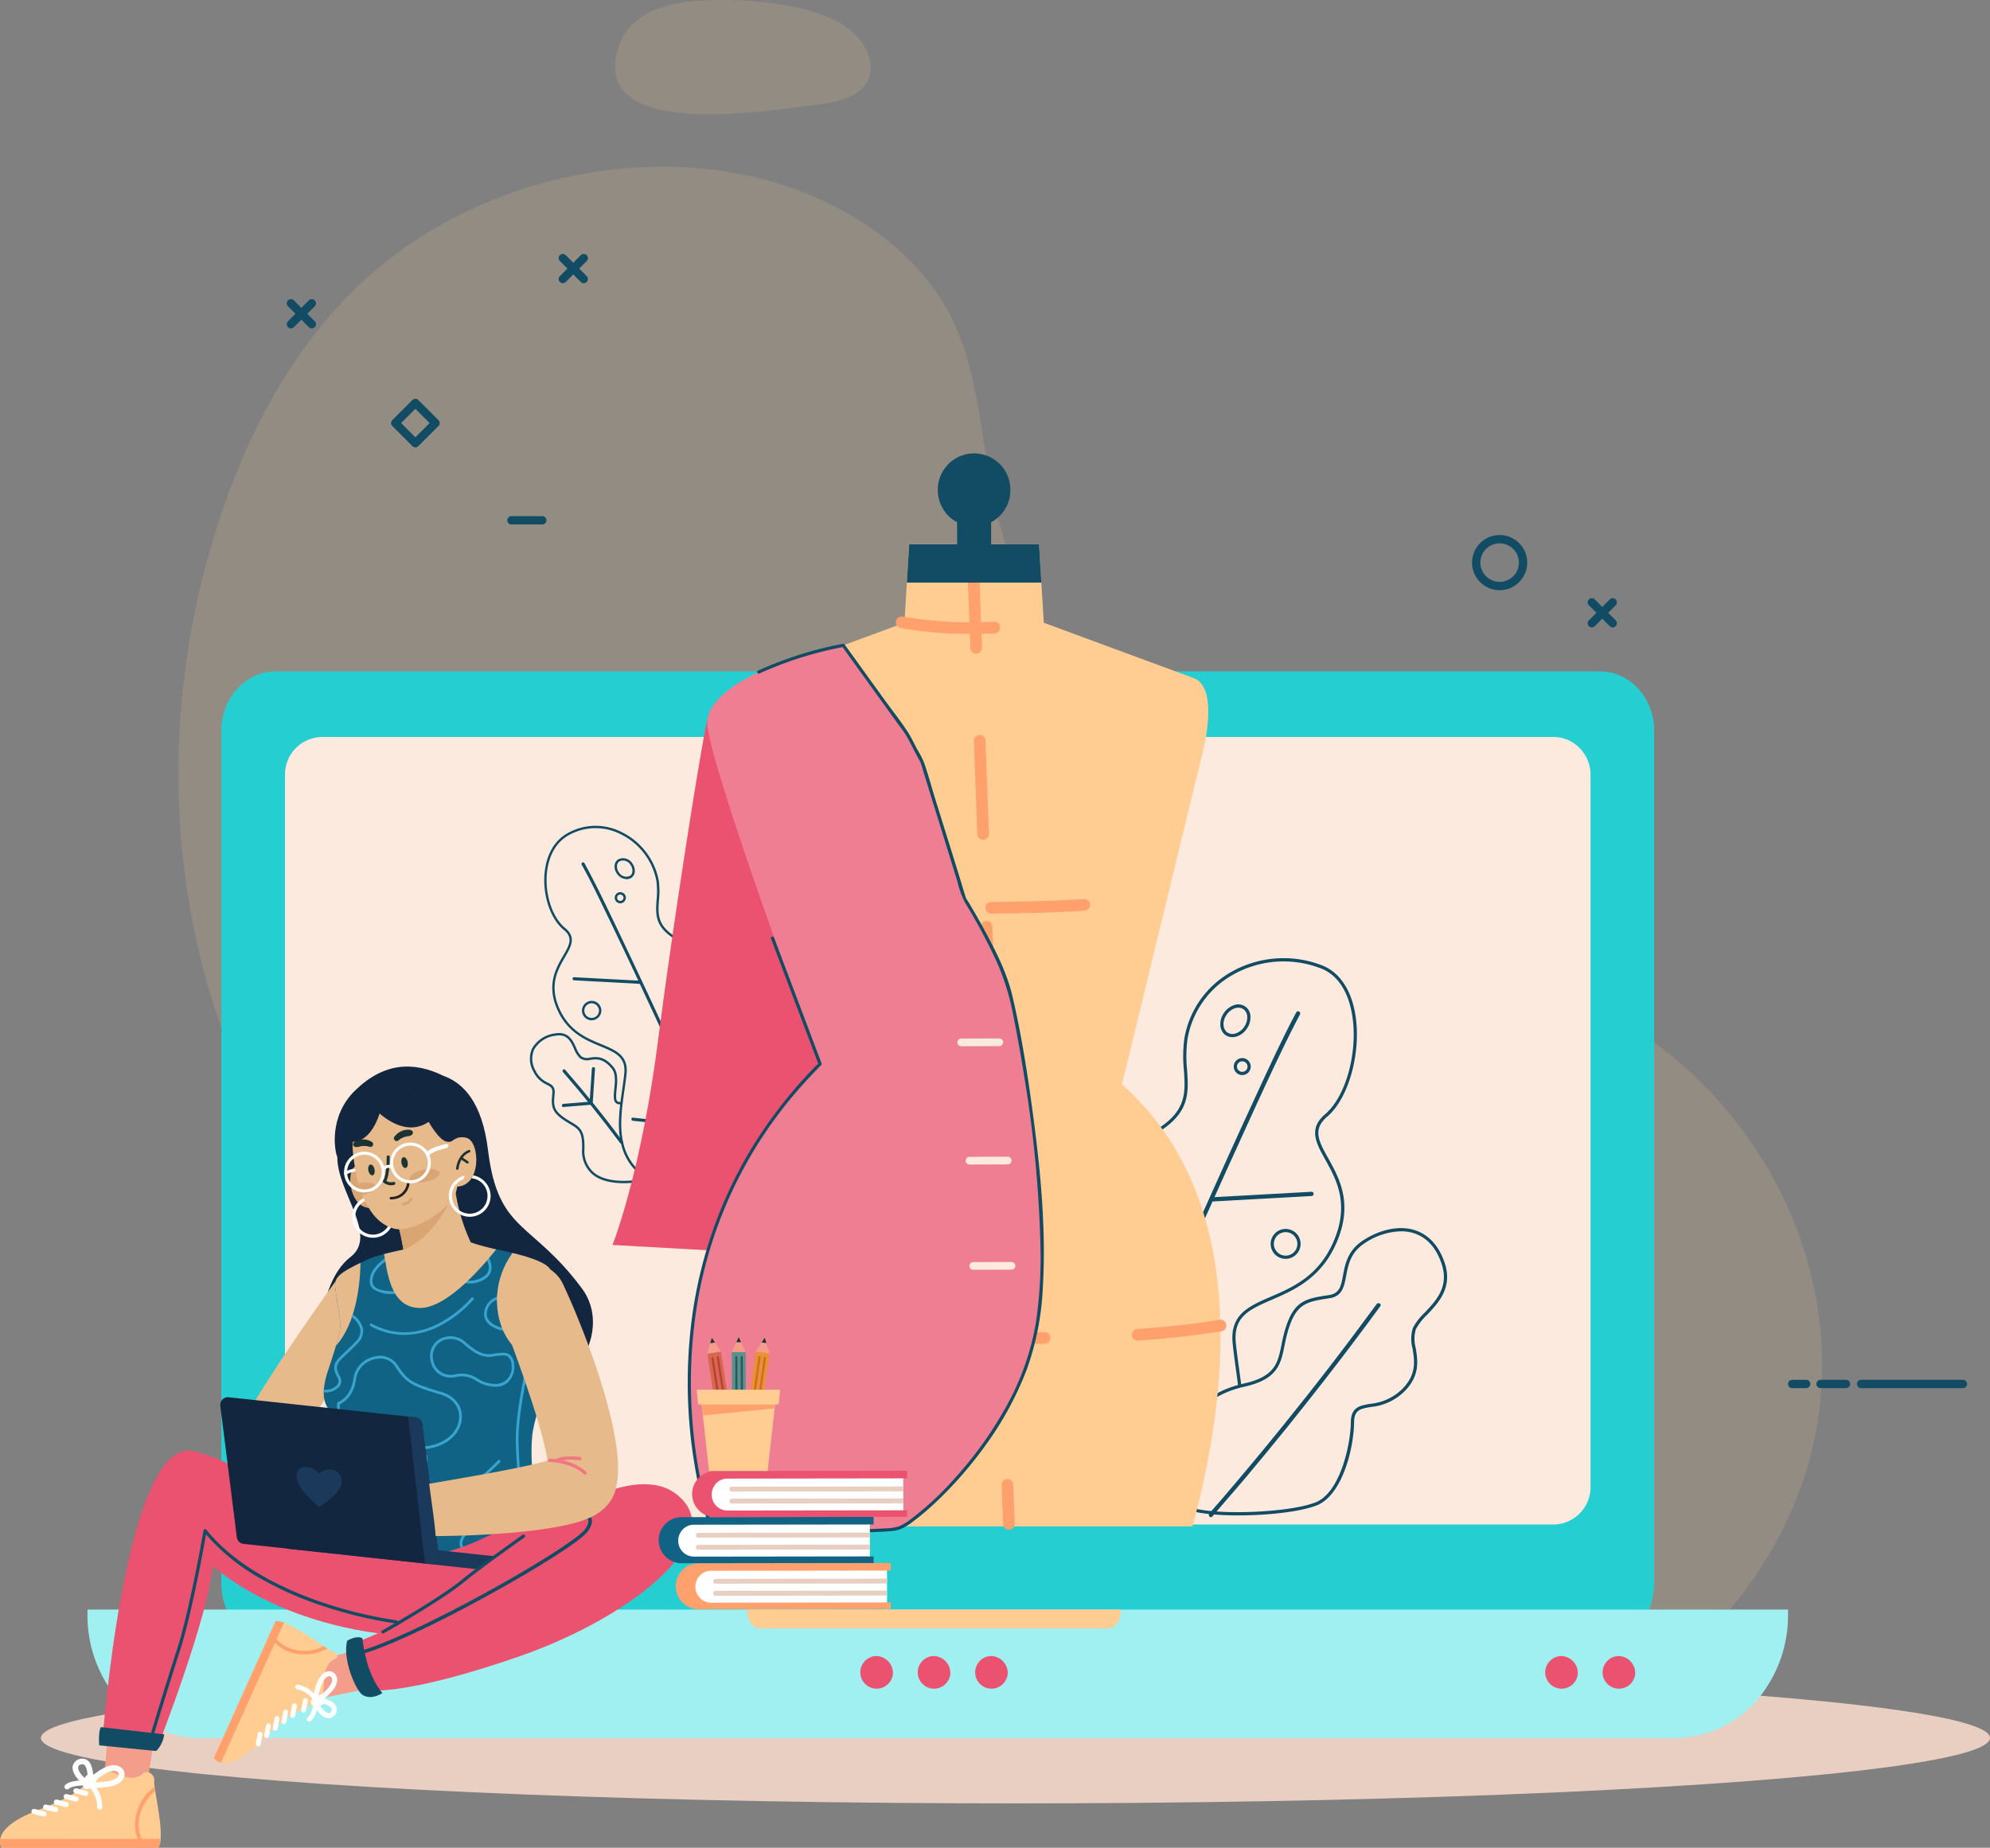 <svg xmlns="http://www.w3.org/2000/svg" width="432.876" height="402" viewBox="0 0 432.876 402"><rect x="0" y="0" width="432.876" height="402" fill="#808080" stroke="none"/><g transform="translate(-101.346 -714.26)"><g transform="translate(140.151 714.26)" opacity="0.15"><path d="M478.136,1007.461c5.121-29.858-7.405-59.96-29.866-79.243-29.839-25.619-73.71-32.5-105.677-55.751A111.69,111.69,0,0,1,298.924,804.9c-2.692-13.12-3.135-27.071-9.137-38.936-5.317-10.508-14.728-18.615-25.5-24.128-31.716-16.223-76.329-8.684-103.541,17.5-14.57,14.016-23.964,32.152-30.062,50.626-12.594,38.167-11.873,79.276,2.022,115.06,7.755,19.971,19.411,38.162,32.554,55.1,28.636,36.915,65.189,68.726,109.434,87.831,52.968,22.87,128.937,32.7,177.431-13.2C465.7,1041.9,475.134,1024.965,478.136,1007.461Z" transform="translate(-121.731 -697.04)" fill="#ffcd91"/><path d="M216.334,736.915c4.072-.52,8.928-1.759,10.447-5.46a6.976,6.976,0,0,0,.2-4.295c-1.614-6.7-9.238-9.975-16.322-11.395a78.789,78.789,0,0,0-20.287-1.354,30.23,30.23,0,0,0-10.335,2.107c-3.267,1.428-6.223,3.956-7.4,7.169C164.752,745.312,205.049,738.358,216.334,736.915Z" transform="translate(-76.645 -714.26)" fill="#ffcd91"/></g><g transform="translate(163.724 769.513)"><g transform="translate(326.559 244.944)"><g transform="translate(15.025)"><path d="M314.459,873.768h22.124a.9.9,0,1,0,0-1.808H314.459a.9.9,0,1,0,0,1.808Z" transform="translate(-313.555 -871.959)" fill="#124c64"/></g><g transform="translate(6.175)"><path d="M309.812,873.768h5.53a.9.9,0,1,0,0-1.808h-5.53a.9.9,0,1,0,0,1.808Z" transform="translate(-308.906 -871.959)" fill="#124c64"/></g><path d="M306.566,873.768h3.042a.9.9,0,1,0,0-1.808h-3.042a.9.9,0,1,0,0,1.808Z" transform="translate(-305.662 -871.959)" fill="#124c64"/></g><g transform="translate(47.965 57.037)"><path d="M160.215,775.057h6.714a.9.9,0,1,0,0-1.808h-6.714a.9.9,0,0,0,0,1.808Z" transform="translate(-159.311 -773.248)" fill="#124c64"/></g><g transform="translate(22.688 31.5)"><path d="M150.682,770.147l-4.384-4.384a.9.9,0,0,1,0-1.279l4.384-4.384a.9.9,0,0,1,.64-.267h0a.905.905,0,0,1,.64.265l4.384,4.386a.9.9,0,0,1,0,1.279l-4.384,4.384a.905.905,0,0,1-1.279,0Zm.64-8.128-3.1,3.1,3.1,3.1,3.1-3.1Z" transform="translate(-146.033 -759.833)" fill="#124c64"/></g><g transform="translate(257.833 61.154)"><path d="M269.559,794.542a6,6,0,1,1,6,6A6.006,6.006,0,0,1,269.559,794.542Zm1.81,0a4.188,4.188,0,1,0,4.188-4.188A4.193,4.193,0,0,0,271.369,794.542Z" transform="translate(-269.559 -788.544)" fill="#124c64"/></g><g transform="translate(0 9.828)"><path d="M135.018,754.809a.911.911,0,0,0,.641-.265l4.55-4.552a.9.9,0,0,0-1.279-1.279l-4.552,4.55a.905.905,0,0,0,.64,1.546Z" transform="translate(-134.114 -748.448)" fill="#124c64"/><path d="M139.569,754.809a.905.905,0,0,0,.64-1.546l-4.55-4.55a.905.905,0,0,0-1.281,1.279l4.552,4.552A.907.907,0,0,0,139.569,754.809Z" transform="translate(-134.114 -748.448)" fill="#124c64"/></g><g transform="translate(59.146)"><path d="M166.09,749.646a.9.9,0,0,0,.64-.266l4.55-4.55A.9.9,0,1,0,170,743.551l-4.55,4.55a.906.906,0,0,0,.64,1.546Z" transform="translate(-165.184 -743.286)" fill="#124c64"/><path d="M170.639,749.646a.906.906,0,0,0,.64-1.546l-4.55-4.55a.9.9,0,0,0-1.279,1.279l4.55,4.55A.9.9,0,0,0,170.639,749.646Z" transform="translate(-165.184 -743.286)" fill="#124c64"/></g><g transform="translate(282.978 74.891)"><g transform="translate(0)"><path d="M286.3,791.089a.91.91,0,0,0,.64-.265l4.55-4.552a.9.9,0,0,0-1.279-1.279l-4.55,4.55a.905.905,0,0,0,.64,1.546Z" transform="translate(-285.394 -784.729)" fill="#124c64"/></g><path d="M290.849,791.089a.905.905,0,0,0,.64-1.546l-4.55-4.55a.9.9,0,1,0-1.279,1.279l4.55,4.552A.907.907,0,0,0,290.849,791.089Z" transform="translate(-285.394 -784.729)" fill="#124c64"/></g></g><g transform="translate(110.25 1078.12)"><ellipse cx="211.986" cy="14.244" rx="211.986" ry="14.244" fill="#e9cec2"/></g><g transform="translate(120.381 860.32)"><g transform="translate(29.114)"><path d="M438.315,803.908v185.64c0,7.135-5.286,12.92-11.806,12.92H138.445c-6.52,0-11.806-5.785-11.806-12.92V803.908c0-7.135,5.286-12.92,11.806-12.92H426.508C433.028,790.988,438.315,796.771,438.315,803.908Z" transform="translate(-126.639 -790.988)" fill="#25ced1"/><g transform="translate(13.847 14.281)"><path d="M417.9,806.742V961.58a8.15,8.15,0,0,1-8.047,8.25H141.961a7.94,7.94,0,0,1-5.987-2.737,8.323,8.323,0,0,1-2.062-5.513V806.742a8.153,8.153,0,0,1,8.048-8.252H409.85a7.845,7.845,0,0,1,4.072,1.135A8.29,8.29,0,0,1,417.9,806.742Z" transform="translate(-133.913 -798.49)" fill="#fceade"/></g></g><g transform="translate(0 204.124)"><path d="M481.248,898.218v1.176a28.358,28.358,0,0,1-4.628,15.671,23.848,23.848,0,0,1-19.832,11.1H135.8a23.851,23.851,0,0,1-19.832-11.1,28.358,28.358,0,0,1-4.628-15.671v-1.176Z" transform="translate(-111.345 -898.218)" fill="#a1f0f1"/></g><g transform="translate(168.123 214.226)"><g transform="translate(12.49)"><path d="M213.294,907.4a3.55,3.55,0,1,1-3.535-3.87A3.713,3.713,0,0,1,213.294,907.4Z" transform="translate(-206.224 -903.525)" fill="#ea526f"/></g><path d="M206.735,907.4a3.55,3.55,0,1,1-3.537-3.87A3.714,3.714,0,0,1,206.735,907.4Z" transform="translate(-199.663 -903.525)" fill="#ea526f"/><g transform="translate(24.979)"><path d="M219.855,907.4a3.549,3.549,0,1,1-3.535-3.87A3.713,3.713,0,0,1,219.855,907.4Z" transform="translate(-212.785 -903.525)" fill="#ea526f"/></g><g transform="translate(148.98)"><path d="M285,907.4a3.55,3.55,0,1,1-3.535-3.87A3.713,3.713,0,0,1,285,907.4Z" transform="translate(-277.925 -903.525)" fill="#ea526f"/></g><g transform="translate(161.468)"><path d="M291.557,907.4a3.55,3.55,0,1,1-3.535-3.87A3.713,3.713,0,0,1,291.557,907.4Z" transform="translate(-284.485 -903.525)" fill="#ea526f"/></g></g><g transform="translate(143.494 204.124)"><path d="M186.725,898.218v.27c0,2.119,1.3,3.838,2.9,3.838h75.514c1.6,0,2.9-1.719,2.9-3.838v-.27Z" transform="translate(-186.725 -898.218)" fill="#ffcd91"/></g></g><g transform="translate(171.288 946.296)"><path d="M179.52,907.4c-14.268-.689-27.043-5.231-35.306-3.662s-8.126-19.78.162-26.139c6.166-4.728-2.928-14.157-2.855-21.771-.55-1.1-1.963-8.753,3.828-14.426,6.3-6.168,12.76-6.417,19.261-3.221,4.272,1.531,8.418,5.677,9.689,16.154,2.195,18.044,9.474,15.288,20.49,30.185C201.229,893.225,193.786,908.085,179.52,907.4Z" transform="translate(-138.088 -836.153)" fill="#12263f"/></g><g transform="translate(150.617 990.444)"><path d="M150.874,862.012l-2.035,2.854-2,2.846q-2,2.853-3.963,5.732c-2.619,3.842-5.2,7.715-7.717,11.707-1.256,2-2.494,4.022-3.7,6.143-.6,1.066-1.2,2.145-1.786,3.308-.293.577-.584,1.184-.874,1.827a23.033,23.033,0,0,0-.866,2.2l-.027.08-.029.088-.053.179-.107.358-.107.419c-.034.141-.07.3-.089.388-.044.213-.088.443-.129.695s-.08.527-.112.86a9.667,9.667,0,0,0-.038,1.26l.011.221.008.112.011.129c.01.088.017.166.029.261s.029.2.046.3a7.129,7.129,0,0,0,.508,1.709,6.453,6.453,0,0,0,.3.607c.063.11.129.221.2.327.03.049.074.114.116.177l.131.183c.091.122.179.234.282.356s.227.255.346.377c.061.061.122.122.185.179s.137.126.206.187c.143.122.291.238.442.348a6.814,6.814,0,0,0,1,.6c.175.084.354.16.535.229s.348.122.525.173l.265.07c.091.021.179.04.255.055.162.032.324.057.487.078.078.01.171.019.238.025l.213.015c.145.008.287.011.43.01s.247-.006.371-.013l.183-.013.171-.019c.1-.011.206-.026.306-.042s.211-.036.289-.053.169-.036.253-.057.173-.044.238-.063c.137-.038.287-.086.409-.128a7.714,7.714,0,0,0,1.108-.489c.147-.078.259-.143.379-.215l.158-.1.147-.1.137-.091.124-.088c.086-.059.152-.11.228-.168.284-.213.5-.4.7-.577.4-.35.7-.655.984-.946.558-.581,1.013-1.108,1.447-1.628.86-1.034,1.614-2.026,2.349-3.021q.548-.748,1.076-1.494l.527-.752.539-.788a6.271,6.271,0,0,0-10.319-7.129l-.07.1-.44.632-.466.657c-.314.436-.63.87-.948,1.294-.634.851-1.279,1.681-1.894,2.408-.3.36-.607.7-.849.944-.118.12-.223.217-.257.247-.017.013-.017.01.038-.032l.053-.04.084-.057.057-.036.067-.042c.057-.036.108-.065.19-.109a4.742,4.742,0,0,1,.716-.312c.089-.03.2-.069.306-.1l.187-.047q.1-.026.2-.046c.061-.011.154-.03.236-.044s.169-.025.253-.034l.145-.015.156-.013c.107-.006.206-.01.318-.01s.249,0,.375.008l.188.013.209.023q.22.026.434.069l.228.051c.08.017.16.038.24.061.162.046.306.1.474.158s.327.131.485.208a5.916,5.916,0,0,1,.91.541c.137.1.272.2.4.314.063.055.129.114.187.169s.112.1.166.158c.108.108.211.223.31.339s.169.206.249.314c.038.053.076.107.114.162l.1.152c.061.093.118.186.171.282.114.208.183.345.257.512a5.374,5.374,0,0,1,.392,1.3q.017.1.029.194l.017.156.011.133.006.112a3.648,3.648,0,0,1-.006.4c-.006.046-.006.038,0,.006s.015-.084.03-.152c.01-.048.01-.031.01-.031l0,0,.019-.055.008-.029,0-.013.008-.025c.076-.225.225-.6.405-1s.388-.832.617-1.279c.451-.887.965-1.82,1.5-2.751,1.07-1.871,2.235-3.765,3.427-5.654,2.393-3.781,4.915-7.55,7.481-11.292q1.927-2.81,3.891-5.6l1.97-2.783,1.974-2.755.042-.059A6.365,6.365,0,1,0,150.883,862Z" transform="translate(-127.229 -859.344)" fill="#e7ba8c"/></g><g transform="translate(171.764 983.792)"><g transform="translate(0 1.017)"><path d="M140.158,923.536c-.253,1.582-.242,2.794.23,3.5.678,1.018,6.166,2.081,13.093,2.753.43.042.87.084,1.312.122,1.462.128,2.973.238,4.508.327.358.019.716.04,1.076.057,11.694.594,24.3-.091,25.05-3.7,1.443-6.956-2.692-17.469-1.74-28.312.385-4.375,4.039-12.992,4.374-18.412.512-8.252.655-15.984-.508-17.94-.815-1.369-4.342-2.572-8.146-3.5-1.176-.287-2.379-.552-3.537-.786-3.946-.8-7.359-1.26-7.359-1.26s-10.15.529-17.053,2.288a23.941,23.941,0,0,0-3.373,1.093c-.145.061-.284.122-.419.185-.474.223-.916.43-1.329.63-6.569,3.175-5.671,3.775-5.168,7.675.742,5.736,1.346,5.389-.171,10.379-.122.4-.259.843-.409,1.323-.377,1.184-.841,2.619-1.416,4.394a16.219,16.219,0,0,0-.811,3.819q-.023.308-.023.594c-.038,5.951,6.008,5.463,6.008,12.971a54.571,54.571,0,0,1-2.115,13.4c-.051.2-.1.392-.152.584-.619,2.347-1.224,4.489-1.624,6.293C140.335,922.548,140.234,923.06,140.158,923.536Z" transform="translate(-138.338 -856.384)" fill="#106384"/></g><g transform="translate(34.876 12.592)"><path d="M156.663,866.306c.1,2.225,2.387,3.172,4.167,3.569-.1-.225-.2-.457-.286-.691-1.517-.406-3.211-1.234-3.288-2.9a3.332,3.332,0,0,1,2.214-3.173c0-.213.008-.428.017-.641A4.017,4.017,0,0,0,156.663,866.306Z" transform="translate(-156.659 -862.465)" fill="#39a4ce"/></g><g transform="translate(29.115 1.588)"><path d="M156.357,864.8a5.809,5.809,0,0,0,3.51-1.176,2.682,2.682,0,0,0,1.138-1.944c.228-2.229-2.037-4.789-2.132-4.9a.3.3,0,0,0-.445.4c.023.025,2.187,2.473,1.984,4.441a2.08,2.08,0,0,1-.9,1.523,5.4,5.4,0,0,1-5.448.569.3.3,0,0,0-.27.533A6.124,6.124,0,0,0,156.357,864.8Z" transform="translate(-153.633 -856.684)" fill="#39a4ce"/></g><g transform="translate(10.011 3.821)"><path d="M148.653,866.021a16.558,16.558,0,0,0,2.06-.126.3.3,0,0,0-.08-.59c-.042.006-4.211.554-5.831-.762a1.531,1.531,0,0,1-.6-1.129c-.2-2.838,3.562-4.978,3.6-5a.3.3,0,0,0-.291-.52c-.169.1-4.131,2.351-3.9,5.562a2.122,2.122,0,0,0,.82,1.55A7.179,7.179,0,0,0,148.653,866.021Z" transform="translate(-143.597 -857.857)" fill="#39a4ce"/></g><g transform="translate(41.779 22.969)"><path d="M162.152,909.519l.034,0a.3.3,0,0,0,.263-.329c-.015-.13-1.437-13.024-1.565-20.336-.126-7.285,3.229-20.433,3.263-20.565a.3.3,0,0,0-.213-.362.3.3,0,0,0-.364.213c-.034.133-3.409,13.358-3.282,20.723.129,7.34,1.553,20.264,1.569,20.393A.3.3,0,0,0,162.152,909.519Z" transform="translate(-160.285 -867.916)" fill="#39a4ce"/></g><g transform="translate(7.769 48.063)"><path d="M149.062,893.328a29.633,29.633,0,0,0,14.9-4.5,43.192,43.192,0,0,0,9.067-7.232.3.3,0,0,0-.444-.4,42.587,42.587,0,0,1-8.943,7.125c-4.968,2.96-12.617,5.97-20.835,3.489a.3.3,0,1,0-.171.571A22.175,22.175,0,0,0,149.062,893.328Z" transform="translate(-142.419 -881.099)" fill="#39a4ce"/></g><g transform="translate(11.035 60.98)"><path d="M150.267,892.422a22.312,22.312,0,0,0,6.786-1.152,29.113,29.113,0,0,0,6.173-2.838.3.3,0,0,0-.324-.5c-.1.065-10.034,6.419-18.351,2.758a.3.3,0,0,0-.24.545A14.7,14.7,0,0,0,150.267,892.422Z" transform="translate(-144.135 -887.884)" fill="#39a4ce"/></g><g transform="translate(10.063 12.756)"><path d="M151.1,870.691a17.45,17.45,0,0,0,8.435-2.339,25,25,0,0,0,6.556-5.313.3.3,0,1,0-.461-.379,24.893,24.893,0,0,1-6.4,5.182c-5.189,2.886-10.293,3.031-15.168.43a.3.3,0,1,0-.28.525A15.368,15.368,0,0,0,151.1,870.691Z" transform="translate(-143.624 -862.551)" fill="#39a4ce"/></g><g transform="translate(37.685 3.063)"><path d="M170.172,878.9c.512-8.252.655-15.984-.508-17.94-.815-1.369-4.342-2.572-8.146-3.5C153.218,868.888,161.773,884.572,170.172,878.9Z" transform="translate(-158.135 -857.459)" fill="#e7ba8c"/></g><g transform="translate(2.484 5.212)"><path d="M139.819,876.642c4.477-5.012,5.26-13.571,5.34-18.054-6.569,3.175-5.671,3.775-5.168,7.675C140.732,872,141.336,871.652,139.819,876.642Z" transform="translate(-139.643 -858.588)" fill="#e7ba8c"/></g><g transform="translate(13.122)"><path d="M145.231,859.155c.76,4.076,1.426,11.728,7.841,11.728,6.246,0,14.448-10.141,16.571-12.756a52.726,52.726,0,0,1-7.708-2.277S152.132,857.394,145.231,859.155Z" transform="translate(-145.231 -855.85)" fill="#e7ba8c"/></g><g transform="translate(0 16.449)"><path d="M144.46,865.093a4.623,4.623,0,0,1,1.829,2.539,3.178,3.178,0,0,1-1.056,2.789c-.874.927-1.664,1.666-2.3,2.26-2.1,1.968-3.061,2.869-1.631,5.459a1.472,1.472,0,0,1,.051,1.561,3.25,3.25,0,0,1-2.844,1.15l-.152-.008q-.023.308-.023.594l.156.008c.061,0,.122,0,.181,0a3.706,3.706,0,0,0,3.19-1.435,2.04,2.04,0,0,0-.038-2.161c-1.2-2.183-.575-2.775,1.515-4.736.642-.6,1.435-1.346,2.322-2.286a3.733,3.733,0,0,0,1.209-3.31,5.357,5.357,0,0,0-2.214-3.027Z" transform="translate(-138.338 -864.491)" fill="#39a4ce"/></g><g transform="translate(23.14 21.176)"><path d="M164.8,877.962a7.934,7.934,0,0,1-4.255-1.262,5.625,5.625,0,0,0-4.525-.826c-.089.015-.179.03-.266.044h0a4.458,4.458,0,0,1-5.182-3.737,4.261,4.261,0,0,1,3.457-5.109,4.816,4.816,0,0,1,4.277,1.287c3.265,2.844,4.6,2.638,6.3,2.378a10.4,10.4,0,0,1,2.031-.168c1.334.046,2.233,1.331,2.189,3.128-.055,2.132-1.426,4.268-3.948,4.268Zm-.1-6.638c-1.774.272-3.307.508-6.779-2.516a4.25,4.25,0,0,0-3.765-1.152,3.644,3.644,0,0,0-2.992,4.42,3.84,3.84,0,0,0,4.508,3.253h0c.082-.013.164-.027.246-.042a6.188,6.188,0,0,1,4.928.895,7.335,7.335,0,0,0,3.969,1.186h.063a3.492,3.492,0,0,0,3.356-3.687c.03-1.224-.457-2.479-1.612-2.517-.08,0-.158,0-.234,0A10.714,10.714,0,0,0,164.691,871.324Z" transform="translate(-150.494 -866.974)" fill="#39a4ce"/></g><g transform="translate(2.878 25.449)"><path d="M141.91,884.5a5.765,5.765,0,0,1-2-5.01.3.3,0,0,1,.2-.236c.029-.01,2.819-1.028,3.314-5.115a5.776,5.776,0,0,1,4.5-4.755,4.556,4.556,0,0,1,5.069,1.8c2.3,3.466,3.1,3.963,9.632,5.911,2.869.855,4.553,3.031,4.4,5.678-.16,2.707-2.412,5.8-7.085,6.615a18.659,18.659,0,0,1-3.162.257C151.295,889.637,145.043,887.572,141.91,884.5Zm6.143-14.536a5.176,5.176,0,0,0-4.047,4.245c-.47,3.9-2.857,5.233-3.533,5.536a5.191,5.191,0,0,0,1.854,4.329c3.581,3.516,11.759,5.722,17.5,4.725,4.354-.758,6.448-3.592,6.592-6.065.139-2.357-1.382-4.3-3.971-5.073-6.413-1.911-7.5-2.431-9.96-6.151a3.782,3.782,0,0,0-3.251-1.69A5.081,5.081,0,0,0,148.053,869.96Z" transform="translate(-139.85 -869.219)" fill="#39a4ce"/></g><g transform="translate(10.011 46.81)"><path d="M143.6,883.573a.3.3,0,0,1,.188-.289c.377-.151,9.255-3.665,12.115-2.665a.3.3,0,0,1,.2.259c.015.209.354,5.18-2.067,7.873a4.983,4.983,0,0,1-3.689,1.66c-.093,0-.183,0-.274,0C143.976,890.415,143.6,883.644,143.6,883.573Zm.613.185a9.011,9.011,0,0,0,.868,3.019,5.266,5.266,0,0,0,5.246,3.038,4.408,4.408,0,0,0,3.265-1.462c1.989-2.21,1.963-6.274,1.926-7.228C152.9,880.474,145.535,883.246,144.21,883.758Z" transform="translate(-143.597 -880.44)" fill="#39a4ce"/></g><g transform="translate(29.569 54.591)"><path d="M157.094,898.727c-1.826-.128-2.991-.925-3.192-2.185-.246-1.534,1.028-3.2,3.1-4.045,1.957-.8,1.966-2.286,1.976-3.857a4.181,4.181,0,0,1,.838-3.126,3.76,3.76,0,0,1,4.354-.52,2.676,2.676,0,0,1,1.106,3.3c-.906,3.082,1.15,4.171,1.237,4.216h0a.29.29,0,0,1,.158.206.3.3,0,0,1-.065.253c-.206.242-4.961,5.774-9.185,5.774C157.311,898.739,157.2,898.735,157.094,898.727Zm7.611-10.6a2.1,2.1,0,0,0-.838-2.616,3.141,3.141,0,0,0-3.63.428,3.716,3.716,0,0,0-.662,2.709c-.01,1.618-.021,3.453-2.347,4.4-2.022.828-2.909,2.338-2.737,3.4.154.963,1.119,1.576,2.646,1.685,3.52.247,7.778-4.186,8.793-5.3C165.27,892.335,163.884,890.913,164.7,888.123Z" transform="translate(-153.871 -884.528)" fill="#39a4ce"/></g><g transform="translate(1.82 59.762)"><path d="M139.294,895.65a6.083,6.083,0,0,0,.885,1.875,2.676,2.676,0,0,0,2.09,1.252,1.805,1.805,0,0,0,.3-.023c1.165-.187,2.174-1.424,2.84-3.482.836-2.585.731-4.618-.314-6.042a5.478,5.478,0,0,0-3.731-1.987c-.051.2-.1.392-.152.584a4.984,4.984,0,0,1,3.406,1.757c.923,1.262,1,3.114.225,5.5-.594,1.837-1.435,2.93-2.366,3.078a1.948,1.948,0,0,1-1.818-.994,6.44,6.44,0,0,1-1.07-3.052C139.471,894.662,139.37,895.174,139.294,895.65Z" transform="translate(-139.294 -887.244)" fill="#39a4ce"/></g><g transform="translate(12.912 67.681)"><path d="M145.841,896.791l.015.017a9.837,9.837,0,0,0,1.5,1.338c.43.042.87.084,1.312.122a9.591,9.591,0,0,1-2.351-1.841,2.858,2.858,0,0,1-.457-2.454c.4-.944,1.626-1.571,3.657-1.86,5.389-.767,6.67,2.528,6.864,3.164a7.889,7.889,0,0,1-3.206,3.318c.358.019.716.04,1.076.057a9.647,9.647,0,0,0,2.709-3.187.3.3,0,0,0,.032-.211c-.011-.046-1.089-4.651-7.561-3.729-2.254.32-3.64,1.068-4.121,2.22A3.434,3.434,0,0,0,145.841,896.791Z" transform="translate(-145.121 -891.404)" fill="#39a4ce"/></g></g><g transform="translate(167.421 1040.548)"><path d="M138.38,906.972c-.247-6.727-1.384-13.361-2.324-20.018a107.8,107.8,0,0,1,12.8,6.074h0c2.41,1.456,4.578,2.739,6.166,3.632,2.423,1.359,5.517,1.494,8.549,1.075a41.682,41.682,0,0,0,11.576-3.727s19.025-8.623,22.594-8.336c2.774.223-12.153,15.806-24.5,22.187a22.429,22.429,0,0,1-6.111,2.739c-12.08,3.843-23.43.375-28.714-1.8C138.416,908.19,138.4,907.581,138.38,906.972Z" transform="translate(-136.056 -885.665)" fill="#ea526f"/></g><g transform="translate(101.346 1029.866)"><g transform="translate(0 59.575)"><g transform="translate(22.609)"><path d="M124.384,913.02l-1.613,10.2-9.549.665,1-12.538Z" transform="translate(-113.222 -911.35)" fill="#f49d8b"/></g><g transform="translate(0 7.421)"><g transform="translate(0 2.606)"><path d="M101.683,933.409l34.153-.03a4.752,4.752,0,0,0,.449-1.9c.209-2.89-.716-7.5-1.169-10.405-.055-.341-.1-.657-.139-.944a10.1,10.1,0,0,1-.1-1.186,1.742,1.742,0,0,0-2.1-1.965c-3.453,3.392-7.371-1.687-9.655-.019,0,0-.982.708-3.693,3.149s-7.319,4.057-11.243,5.7c-5.065,2.123-6.5,4.24-6.781,5.7A2.664,2.664,0,0,0,101.683,933.409Z" transform="translate(-101.346 -916.617)" fill="#ffcd91"/></g><g transform="translate(0 17.472)"><path d="M101.683,926.352l34.153-.03a4.752,4.752,0,0,0,.449-1.9l-34.884.03A2.664,2.664,0,0,0,101.683,926.352Z" transform="translate(-101.346 -924.426)" fill="#ffa06d"/></g><g transform="translate(14.023)"><g transform="translate(4.055 3.296)"><path d="M114.029,918.087s-.611-1.489-1.966-1.015-1.216,2.713-1.216,2.713S111.661,921.816,114.029,918.087Z" transform="translate(-110.842 -916.979)" fill="#fff"/></g><g transform="translate(5.085 5.12)"><path d="M113.964,923.937a.563.563,0,0,0,.562-.563,7.192,7.192,0,0,0-2.216-5.3.563.563,0,0,0-.729.859,6.055,6.055,0,0,1,1.82,4.445A.562.562,0,0,0,113.964,923.937Z" transform="translate(-111.383 -917.937)" fill="#fff"/></g><g transform="translate(0 4.735)"><path d="M109.276,919.7a.559.559,0,0,0,.373-.143c.714-.634,2.814-.756,3.967-.681a.563.563,0,0,0,.072-1.123c-.354-.023-3.493-.187-4.788.963a.564.564,0,0,0,.375.984Z" transform="translate(-108.712 -917.735)" fill="#fff"/></g><g transform="translate(5.218 1.432)"><path d="M111.746,919.379l.287.289-.032-.006-.008.036-.232,1.159c.008,0,.049.011.129.023a7.836,7.836,0,0,0,1.081.057h.227a22.013,22.013,0,0,0,2.5-.211,5.51,5.51,0,0,0,2.688-1.045,2.507,2.507,0,0,0,.824-1.106,1,1,0,0,0,.034-.107,1.741,1.741,0,0,0-.445-1.717,2.391,2.391,0,0,0-1.765-.752h-.046a4.882,4.882,0,0,0-2.037.539,12.33,12.33,0,0,0-2.3,1.487c-.061.047-.12.093-.175.141-.287.236-.529.451-.706.615-.16.147-.268.253-.318.3Zm1.222.341c-.156,0-.291,0-.407-.008.238-.221.55-.489.9-.767v0a13.232,13.232,0,0,1,1.43-.988,6.2,6.2,0,0,1,1.3-.6,2.669,2.669,0,0,1,.794-.137h.029a1.179,1.179,0,0,1,.9.373.532.532,0,0,1,.171.472.788.788,0,0,1-.027.107c-.183.524-1.036,1.142-2.528,1.346-.249.034-.484.063-.7.088A17.587,17.587,0,0,1,112.968,919.72Z" transform="translate(-111.453 -916)" fill="#fff"/></g><g transform="translate(1.762)"><path d="M112.469,921l.52-1.1c-1.123-.529-2.2-1.928-2.13-2.773.017-.2.1-.459.634-.611a.676.676,0,0,1,.666.076c.588.455.775,1.995.754,2.857l1.22.032c.006-.291.036-2.876-1.228-3.855a2.11,2.11,0,0,0-3.261,1.4C109.522,918.526,111.036,920.325,112.469,921Z" transform="translate(-109.637 -915.248)" fill="#fff"/></g></g><g transform="translate(29.357 6.122)"><path d="M118.417,931.713h1.015a7.5,7.5,0,0,1-1.841-5.467,9.633,9.633,0,0,1,3.59-6.838c-.055-.341-.1-.657-.139-.944a10.47,10.47,0,0,0-4.264,7.742A8.279,8.279,0,0,0,118.417,931.713Z" transform="translate(-116.767 -918.464)" fill="#ffa06d"/></g><g transform="translate(15.963 6.463)"><path d="M112.428,920.3a.562.562,0,0,0,.135-1.108l-2.134-.527a.562.562,0,1,0-.27,1.091l2.134.529A.559.559,0,0,0,112.428,920.3Z" transform="translate(-109.731 -918.643)" fill="#fff"/></g><g transform="translate(13.831 7.704)"><path d="M111.308,920.949a.563.563,0,0,0,.135-1.11l-2.134-.527a.563.563,0,0,0-.27,1.093l2.134.527A.557.557,0,0,0,111.308,920.949Z" transform="translate(-108.611 -919.295)" fill="#fff"/></g><g transform="translate(11.699 8.899)"><path d="M110.188,921.576a.563.563,0,0,0,.133-1.11l-2.134-.527a.563.563,0,0,0-.268,1.093l2.134.527A.535.535,0,0,0,110.188,921.576Z" transform="translate(-107.491 -919.922)" fill="#fff"/></g><g transform="translate(9.373 10.004)"><path d="M108.968,922.155a.562.562,0,0,0,.133-1.108l-2.134-.527a.562.562,0,1,0-.27,1.091l2.134.529A.552.552,0,0,0,108.968,922.155Z" transform="translate(-106.269 -920.503)" fill="#fff"/></g><g transform="translate(6.851 10.946)"><path d="M107.643,922.652a.563.563,0,0,0,.133-1.11l-2.134-.527a.562.562,0,1,0-.27,1.091l2.134.529A.555.555,0,0,0,107.643,922.652Z" transform="translate(-104.944 -920.998)" fill="#fff"/></g></g></g><g transform="translate(22.25)"><path d="M173.137,900.176c-11.542-6.107-31.819-18.292-40.36-20.022-14.9-3.019-19.742,63.462-19.742,63.462l11.951,1.167s11.18-28.655,12.067-39.7c0,0,15.549,14.945,47.046,15.57Z" transform="translate(-113.034 -880.054)" fill="#ea526f"/></g><g transform="translate(21.531 60.151)"><path d="M126.838,913.217a6.229,6.229,0,0,1-1.728,3.63l-12.392-1.23s-.276-2.821.35-3.965Z" transform="translate(-112.656 -911.652)" fill="#124c64"/></g><g transform="translate(32.753 17.073)"><path d="M118.9,934.1a.345.345,0,0,0,.331-.248c.03-.1,2.985-9.914,5.766-18.556,2.454-7.63,5.022-21.728,5.621-25.12a44.075,44.075,0,0,0,11.646,9.472A73.893,73.893,0,0,0,156,905.73a92.329,92.329,0,0,0,15.926,3.819.348.348,0,1,0,.086-.691,91.9,91.9,0,0,1-15.8-3.792c-7.936-2.65-18.806-7.561-25.533-15.912a.348.348,0,0,0-.358-.12.353.353,0,0,0-.257.278c-.029.171-2.956,17.148-5.73,25.771-2.783,8.65-5.737,18.471-5.768,18.57a.35.35,0,0,0,.234.434A.358.358,0,0,0,118.9,934.1Z" transform="translate(-118.551 -889.022)" fill="#124c64"/></g></g><g transform="translate(175.155 952.165)"><g transform="translate(12.438 20.117)"><path d="M148.412,866.185c6.586,8.867,14.513-1.734,14.4-4.1a40.9,40.9,0,0,1-3.5-12.282l-12.665,7.079c.1.388.2.779.3,1.169a53.447,53.447,0,0,1,1.211,5.637A20.163,20.163,0,0,1,148.412,866.185Z" transform="translate(-146.653 -849.804)" fill="#e7ba8c"/><g transform="translate(0.297 3.065)"><path d="M148.02,862.234c6.809-2.758,10.184-10.82,10.184-10.82L146.809,856.6A53.447,53.447,0,0,1,148.02,862.234Z" transform="translate(-146.809 -851.414)" fill="#d9a573"/></g></g><g transform="translate(2.374 15.469)"><path d="M146.8,849.586s-1.588-3.147-4.165-1.953-1.226,10.188,3.866,9.076Z" transform="translate(-141.366 -847.362)" fill="#d9a573"/></g><g transform="translate(2.777 22.293)"><path d="M146.273,860.033a4.544,4.544,0,1,1,4.392-4.692A4.551,4.551,0,0,1,146.273,860.033ZM146,851.627a3.866,3.866,0,1,0,3.99,3.737A3.872,3.872,0,0,0,146,851.627Z" transform="translate(-141.578 -850.947)" fill="#fff"/></g><g transform="translate(2.894 0.166)"><path d="M164.208,860.321c-.853,3.807-9.558,9.41-13.664,8.206-2.492-.729-4.877-2.589-6.743-7.213l-.029-.074c-.11-.272-.213-.542-.312-.811-.181-.482-.343-.956-.485-1.412-.032-.107-.067-.213-.1-.318-.084-.284-.16-.56-.225-.826-.084-.327-.152-.641-.206-.937-.859-4.788-1.923-10.154,2.024-13.809s10.668-5.484,15.24-1.757c0,0,3.474,3.326,4.376,10.3S164.827,857.573,164.208,860.321Z" transform="translate(-141.639 -839.323)" fill="#e7ba8c"/></g><g transform="translate(17.152 0.484)"><path d="M149.129,840.91s3.328,7.2,5.724,8.395,3.737-2.73,3.737-2.73S152.55,835.683,149.129,840.91Z" transform="translate(-149.129 -839.49)" fill="#12263f"/></g><g transform="translate(7.82)"><path d="M144.227,842.687s5.107,5.614,10.314,3.423.957-6.191.957-6.191S144.889,837.174,144.227,842.687Z" transform="translate(-144.227 -839.236)" fill="#12263f"/></g><g transform="translate(0 0.707)"><path d="M149.314,841.639s-1.588,8.4-7.06,7.744.891-9.605,4.468-9.767S149.314,841.639,149.314,841.639Z" transform="translate(-140.119 -839.608)" fill="#12263f"/></g><g transform="translate(13.632 22.697)"><path d="M147.769,852.789a1.5,1.5,0,0,1-.209.021.273.273,0,0,1-.015-.546,1.746,1.746,0,0,0,1.458-.948.273.273,0,1,1,.493.234A2.252,2.252,0,0,1,147.769,852.789Z" transform="translate(-147.28 -851.159)" fill="#d9a573"/></g><g transform="translate(10.948 18.946)"><path d="M146.738,853.238a4.022,4.022,0,0,1-.6.053.273.273,0,1,1,.01-.546,3.42,3.42,0,0,0,3.525-3.3.273.273,0,1,1,.544.036A3.848,3.848,0,0,1,146.738,853.238Z" transform="translate(-145.87 -849.189)" fill="#232323"/></g><g transform="translate(9.478 13.476)"><path d="M147.055,852.8a2.605,2.605,0,0,0,.518-.089.327.327,0,1,0-.177-.63,1.946,1.946,0,0,1-1.54-.223c.771-1.546.727-5.062.725-5.22a.327.327,0,0,0-.655.01c.017,1.093-.09,4.142-.769,5.115a.325.325,0,0,0,.049.43A2.666,2.666,0,0,0,147.055,852.8Z" transform="translate(-145.098 -846.315)" fill="#1b3431"/></g><g transform="translate(4.133 19.358)"><path d="M143.185,852.131c-.11-.272-.213-.542-.312-.811-.181-.482-.343-.956-.485-1.412-.032-.107-.067-.213-.1-.318.08-.017.16-.034.24-.048,1.8-.339,3.367-.025,3.5.7C146.166,850.941,144.9,851.775,143.185,852.131Z" transform="translate(-142.29 -849.405)" fill="#d9a573"/></g><g transform="translate(15.317 16.442)"><path d="M154.685,848.709c.137.723-1.211,1.584-3.008,1.923s-3.366.027-3.5-.7,1.211-1.584,3.01-1.923S154.55,847.983,154.685,848.709Z" transform="translate(-148.165 -847.873)" fill="#d9a573"/></g><g transform="translate(1.033 10.674)"><g transform="translate(10.019)"><path d="M145.935,849.575a4.429,4.429,0,1,1,4.723,4.116A4.434,4.434,0,0,1,145.935,849.575Zm.653-.044a3.775,3.775,0,1,0,3.506-4.024A3.778,3.778,0,0,0,146.588,849.531Z" transform="translate(-145.924 -844.843)" fill="#fff"/></g><g transform="translate(0 1.995)"><path d="M140.672,850.625a4.429,4.429,0,1,1,4.721,4.114A4.435,4.435,0,0,1,140.672,850.625Zm.651-.046a3.775,3.775,0,1,0,3.508-4.024A3.781,3.781,0,0,0,141.323,850.579Z" transform="translate(-140.661 -845.891)" fill="#fff"/></g><g transform="translate(8.211 4.861)"><path d="M145.529,848.558a1.09,1.09,0,0,1,1.481-.352l.312-.575a1.727,1.727,0,0,0-2.347.577Z" transform="translate(-144.975 -847.397)" fill="#fff"/></g><g transform="translate(17.885 0.289)"><path d="M150.524,847.5a.437.437,0,0,0,.331-.188c.042-.046.685-.733,3.752-1.451a.437.437,0,1,0-.2-.851c-3.529.822-4.192,1.666-4.289,1.827a.435.435,0,0,0,.148.6A.43.43,0,0,0,150.524,847.5Z" transform="translate(-150.057 -844.995)" fill="#fff"/></g><g transform="translate(0.009 5.699)"><path d="M141.016,849.169a.32.32,0,0,0,.187-.074,4.085,4.085,0,0,1,1.694-.607.327.327,0,0,0-.088-.647,4.784,4.784,0,0,0-2.025.752.326.326,0,0,0,.232.577Z" transform="translate(-140.666 -847.837)" fill="#fff"/></g></g><g transform="translate(11.91 7.869)"><path d="M146.475,844.872a3.737,3.737,0,0,1,3.16-1.492c1.127.086,1.159,1.19-.1,1.4a4.073,4.073,0,0,0-2.117.843A.6.6,0,0,1,146.475,844.872Z" transform="translate(-146.375 -843.37)" fill="#1b3431"/></g><g transform="translate(2.992 9.984)"><path d="M145.752,845a3.739,3.739,0,0,0-3.493-.149c-1.005.516-.605,1.546.64,1.247a4.077,4.077,0,0,1,2.279-.044A.6.6,0,0,0,145.752,845Z" transform="translate(-141.691 -844.481)" fill="#1b3431"/></g><g transform="translate(23.46 9.508)"><path d="M152.443,846.645s1.136-3.055,4.173-2.292,3.417,10.784-2.324,10.624Z" transform="translate(-152.443 -844.231)" fill="#e7ba8c"/></g><g transform="translate(23.821 17.808)"><path d="M157.918,848.591c-.131.209-.194.417-.327.626a3.869,3.869,0,1,1-2.41.535c.788-.373.859-.733.83-1.083a4.543,4.543,0,1,0,5.709,4.241A4.615,4.615,0,0,0,157.918,848.591Z" transform="translate(-152.633 -848.591)" fill="#fff"/></g><g transform="translate(25.405 12.262)"><path d="M153.466,849.722a.268.268,0,0,0,.246.291.3.3,0,0,0,.057,0,.27.27,0,0,0,.234-.244,5.47,5.47,0,0,1,.617-1.942c.628.4,1.138.773,1.146.779a.26.26,0,0,0,.2.05.283.283,0,0,0,.181-.1.27.27,0,0,0-.057-.377c-.023-.017-.533-.4-1.176-.8a3.279,3.279,0,0,1,1.511-1.173.269.269,0,0,0-.188-.5C153.755,846.623,153.475,849.6,153.466,849.722Z" transform="translate(-153.464 -845.677)" fill="#1b3431"/></g><g transform="translate(13.486 13.858)"><path d="M148.579,847.561c.129.645-.067,1.23-.436,1.3s-.773-.39-.9-1.037.067-1.23.436-1.3S148.452,846.914,148.579,847.561Z" transform="translate(-147.203 -846.516)" fill="#1b3431"/></g><g transform="translate(6.278 15.457)"><path d="M144.8,848.4c.128.645-.069,1.23-.438,1.3s-.773-.392-.9-1.039.067-1.23.436-1.3S144.666,847.754,144.8,848.4Z" transform="translate(-143.417 -847.356)" fill="#1b3431"/></g></g><g transform="translate(149.255 1018.239)"><g transform="translate(14.323 29.781)"><path d="M134.229,892.775l52.852,5.69a.214.214,0,0,0,.236-.19h0a2.988,2.988,0,0,0-2.652-3.289l-50.093-5.393a.214.214,0,0,0-.236.19l-.3,2.756A.213.213,0,0,0,134.229,892.775Z" transform="translate(-134.037 -889.59)" fill="#1b3a5b"/></g><path d="M126.526,875.81l3.592,28.609a1.658,1.658,0,0,0,1.468,1.441l40.636,4.374a1.655,1.655,0,0,0,1.822-1.852l-3.592-28.611a1.656,1.656,0,0,0-1.468-1.441l-40.636-4.375A1.658,1.658,0,0,0,126.526,875.81Z" transform="translate(-126.513 -873.946)" fill="#12263f"/><g transform="translate(16.568 15.178)"><path d="M145.065,885.416c-.322,2.5-4.9,5.178-4.9,5.178s-4.59-3.666-4.919-6.234c-.358-2.785,2.833-3.284,4.909-.99C142.223,881.521,145.415,882.707,145.065,885.416Z" transform="translate(-135.216 -881.919)" fill="#1b3a5b"/></g><g transform="translate(40.863 4.211)"><path d="M147.979,876.158l3.664,31.95,1.182.127a1.655,1.655,0,0,0,1.822-1.852l-3.592-28.611a1.656,1.656,0,0,0-1.468-1.441Z" transform="translate(-147.979 -876.158)" fill="#1b3a5b"/></g></g><g transform="translate(147.876 1037.175)"><g transform="translate(0 29.763)"><g transform="translate(23.456 5.615)"><path d="M139.977,904.6s4.34-.693,5.688-2.119l2.827,9.031-10.38,2.134S138.237,906.024,139.977,904.6Z" transform="translate(-138.111 -902.478)" fill="#f49d8b"/></g><path d="M125.789,929.321l13.419-29.786a4.579,4.579,0,0,1,1.831.354c2.6.948,6.261,3.563,8.62,5.1.274.181.533.346.769.491a9.379,9.379,0,0,0,1,.554c2.067.933,1,1.6,1,1.6-4.314,1.683-1.53,8.092-3.883,9.43,0,0-1,.581-4.194,1.987s-6.409,4.8-9.385,7.573c-3.838,3.588-6.25,4.009-7.63,3.682A2.551,2.551,0,0,1,125.789,929.321Z" transform="translate(-125.789 -899.528)" fill="#ffcd91"/><g transform="translate(17.671 10.903)"><g transform="translate(3.372 4.959)"><path d="M139.285,907.861a1.458,1.458,0,0,1,.52,1.913c-.672,1.1-2.606.556-2.606.556S135.571,909.233,139.285,907.861Z" transform="translate(-136.843 -907.861)" fill="#fff"/></g><g transform="translate(0 2.926)"><path d="M135.083,907.191a.5.5,0,0,1,.6-.386,6.434,6.434,0,0,1,4.23,2.939.5.5,0,0,1-.889.476,5.424,5.424,0,0,0-3.552-2.429A.5.5,0,0,1,135.083,907.191Z" transform="translate(-135.072 -906.793)" fill="#fff"/></g><g transform="translate(2.532 6.299)"><path d="M136.413,912.643a.505.505,0,0,1,.194-.3c.691-.506,1.192-2.323,1.344-3.347a.5.5,0,1,1,1,.148c-.046.314-.493,3.093-1.744,4.011a.507.507,0,0,1-.706-.107A.514.514,0,0,1,136.413,912.643Z" transform="translate(-136.402 -908.565)" fill="#fff"/></g><g transform="translate(3.838)"><path d="M138.586,911.966c.051-.034.166-.11.324-.221.177-.125.411-.3.672-.5.051-.04.1-.082.156-.126a11.038,11.038,0,0,0,1.736-1.732,4.4,4.4,0,0,0,.855-1.683l.008-.04a2.154,2.154,0,0,0-.326-1.688,1.557,1.557,0,0,0-1.422-.712c-.032,0-.067,0-.1.008a2.261,2.261,0,0,0-1.123.514,4.919,4.919,0,0,0-1.422,2.161,19.1,19.1,0,0,0-.655,2.145c-.015.069-.03.135-.044.2a7.193,7.193,0,0,0-.152.959c-.006.072-.006.11-.006.118l1.06.013h.032l0-.029.2.307Zm.177-3.053c.063-.187.131-.388.207-.6.461-1.268,1.163-1.9,1.656-1.961a.579.579,0,0,1,.1,0,.478.478,0,0,1,.381.24,1.052,1.052,0,0,1,.158.857l-.006.025a2.393,2.393,0,0,1-.27.67,5.657,5.657,0,0,1-.767,1.026,11.777,11.777,0,0,1-1.135,1.064h0c-.308.257-.6.48-.841.647.017-.1.04-.223.07-.358A15.146,15.146,0,0,1,138.763,908.913Z" transform="translate(-137.088 -905.256)" fill="#fff"/></g><g transform="translate(4.133 5.854)"><path d="M137.243,909.5l1.064-.248a3.377,3.377,0,0,0,2.029,2.387c.183.025.421,0,.655-.44a.6.6,0,0,0,.059-.6c-.287-.6-1.6-1.055-2.362-1.2l.2-1.074c.257.048,2.526.508,3.147,1.8a1.891,1.891,0,0,1-1.843,2.595C138.857,912.549,137.565,910.886,137.243,909.5Z" transform="translate(-137.243 -908.331)" fill="#fff"/></g></g><path d="M125.789,929.321l13.419-29.786a4.579,4.579,0,0,1,1.831.354l-13.706,30.421A2.551,2.551,0,0,1,125.789,929.321Z" transform="translate(-125.789 -899.528)" fill="#ffa06d"/><g transform="translate(12.05 2.162)"><path d="M132.119,901.549l.4-.885a7.171,7.171,0,0,0,4.049,3.75,9.209,9.209,0,0,0,7.373-.451c.274.181.533.346.769.491a10.022,10.022,0,0,1-8.427.685A7.939,7.939,0,0,1,132.119,901.549Z" transform="translate(-132.119 -900.664)" fill="#ffa06d"/></g><g transform="translate(16.604 17.915)"><path d="M134.935,909.257a.538.538,0,0,1,1.02.318l-.377,2.067a.538.538,0,1,1-1.058-.192l.377-2.069A.518.518,0,0,1,134.935,909.257Z" transform="translate(-134.511 -908.939)" fill="#fff"/></g><g transform="translate(18.985 16.763)"><path d="M136.186,908.652a.538.538,0,0,1,1.02.318l-.375,2.069a.539.539,0,0,1-1.06-.194l.377-2.067A.565.565,0,0,1,136.186,908.652Z" transform="translate(-135.762 -908.334)" fill="#fff"/></g><g transform="translate(14.683 19.288)"><path d="M133.926,909.977a.542.542,0,0,1,.588-.308.536.536,0,0,1,.432.626l-.375,2.069a.539.539,0,0,1-1.06-.192l.377-2.069A.562.562,0,0,1,133.926,909.977Z" transform="translate(-133.502 -909.661)" fill="#fff"/></g><g transform="translate(12.806 20.681)"><path d="M132.94,910.708a.539.539,0,0,1,1.02.318l-.377,2.069a.538.538,0,1,1-1.058-.192l.377-2.069A.566.566,0,0,1,132.94,910.708Z" transform="translate(-132.516 -910.392)" fill="#fff"/></g><g transform="translate(10.931 22.276)"><path d="M131.955,911.548a.538.538,0,0,1,1.02.318l-.377,2.067a.538.538,0,1,1-1.058-.192l.375-2.069A.525.525,0,0,1,131.955,911.548Z" transform="translate(-131.531 -911.23)" fill="#fff"/></g><g transform="translate(9.119 24.106)"><path d="M131,912.508a.538.538,0,0,1,1.02.318l-.375,2.069a.539.539,0,1,1-1.06-.192l.377-2.069A.567.567,0,0,1,131,912.508Z" transform="translate(-130.579 -912.192)" fill="#fff"/></g></g><g transform="translate(29.93)"><path d="M192.815,887.274s12.04-6.5,19.015-1.475c12.754,9.185-8.888,26.856-33.644,35.485s-32.793,7.451-32.793,7.451-5.38-1.479-3.47-10.2c0,0,14.269-5.425,21.7-11.107S176.1,894.782,192.815,887.274Z" transform="translate(-141.512 -883.893)" fill="#ea526f"/></g><g transform="translate(36.428 10.953)"><path d="M145.275,911.162a.343.343,0,0,0,.169-.046c.124-.068,12.415-6.986,17.485-11.146,4.079-3.349,13.021-9.628,13.112-9.691a.348.348,0,1,0-.4-.569c-.089.063-9.054,6.358-13.152,9.722-5.024,4.121-17.262,11.009-17.384,11.077a.349.349,0,0,0,.171.653Z" transform="translate(-144.925 -889.647)" fill="#124c64"/></g><g transform="translate(31.126 5.958)"><path d="M142.317,918.244c5.191-1.247,15.771-6.1,28.3-12.983,9.371-5.146,20.178-11.723,21.766-14,.857-1.234,1.072-2.24.642-3-.645-1.131-2.5-1.247-3.348-1.239a.376.376,0,0,0-.373.4h0a.377.377,0,0,0,.377.35c.832-.006,2.279.137,2.69.858.343.6-.141,1.525-.605,2.193-1.279,1.839-10.325,7.632-21.511,13.775-9.63,5.288-22.074,11.458-28.116,12.91Z" transform="translate(-142.14 -887.023)" fill="#124c64"/></g><g transform="translate(28.757 33.286)"><path d="M144.418,901.579c.584,4.582,1.772,8.747,4.361,11.941,0,0-2.216,1.6-4.241.451-1.546-.874-4.527-8.031-3.39-11.852C142.44,901.414,143.558,901.166,144.418,901.579Z" transform="translate(-140.895 -901.379)" fill="#124c64"/></g></g><g transform="translate(186.359 1040.692)"><line y1="4.814" fill="#f49d8b"/></g><g transform="translate(194.711 989.268)"><path d="M191.4,901.086c-.074-1.072-.2-2.075-.339-3.046-.284-1.944-.655-3.758-1.072-5.534s-.872-3.5-1.363-5.195-1.015-3.367-1.551-5.024q-1.639-4.957-3.533-9.739c-.64-1.6-1.274-3.189-1.953-4.765-.339-.788-.678-1.576-1.028-2.364l-.535-1.18-.272-.592-.289-.617a7.5,7.5,0,0,0-13.82,5.795l.034.093,1.675,4.532c.558,1.531,1.133,3.055,1.677,4.588,1.1,3.059,2.187,6.116,3.2,9.162s1.959,6.076,2.747,9.023c.2.739.371,1.466.543,2.183s.322,1.422.447,2.1c.063.337.12.67.171.992-.489.141-1,.276-1.517.407-1.462.377-3,.72-4.557,1.047s-3.147.634-4.742.94c-3.2.6-6.436,1.165-9.687,1.729l-4.887.845-.354.061c.453,3.8,1.093,7.576,1.4,11.387,1.683-.01,3.364-.046,5.05-.086,3.4-.1,6.811-.276,10.245-.552,1.719-.135,3.444-.3,5.185-.5s3.5-.442,5.311-.754c.906-.16,1.826-.337,2.783-.552a31.492,31.492,0,0,0,3.055-.828c.562-.188,1.148-.4,1.839-.708.343-.152.718-.335,1.142-.573a11.039,11.039,0,0,0,1.485-1c.152-.122.291-.236.464-.394l.246-.229c.086-.084.181-.181.268-.274l.133-.141.065-.072.076-.086c.1-.114.194-.232.287-.35s.2-.266.3-.409l.148-.219c.049-.074.1-.147.15-.24.1-.177.206-.356.3-.541l.07-.139.076-.16c.048-.109.1-.215.141-.326s.088-.219.128-.329.084-.244.122-.367.074-.253.108-.381l.048-.19.027-.116.124-.615c.019-.1.042-.211.055-.3l.042-.282c.027-.187.055-.381.076-.562l.049-.523.023-.261.015-.245A27.043,27.043,0,0,0,191.4,901.086Z" transform="translate(-150.392 -858.727)" fill="#e7ba8c"/></g><g transform="translate(220.552 1031.121)"><g transform="translate(0 0.503)"><path d="M172,884.44a.352.352,0,0,1-.246-.1c-2.785-2.61-7.386-2.644-7.432-2.644a.36.36,0,1,1,0-.719c.2,0,4.93.032,7.925,2.838a.362.362,0,0,1-.247.624Z" transform="translate(-163.967 -880.977)" fill="#f17781"/></g><g transform="translate(1.376)"><path d="M165.05,882.042a.359.359,0,0,1-.314-.183.363.363,0,0,1,.135-.491c1.831-1.039,5.29-.537,5.437-.514a.36.36,0,1,1-.107.712c-.034-.006-3.36-.487-4.974.428A.349.349,0,0,1,165.05,882.042Z" transform="translate(-164.69 -880.713)" fill="#f17781"/></g></g><g transform="translate(216.603 893.917)"><g transform="translate(0 45.094)"><path d="M182.329,864.994c-2.4,0-4.955-.44-6.71-1.824a6.647,6.647,0,0,1-2.364-5.69c.076-3.744-.765-4.245-2.61-5.341-.394-.234-.83-.495-1.308-.813-2.924-1.955-2.8-3.271-2.562-5.894.109-1.171-.367-1.418-1.232-1.871a5.888,5.888,0,0,1-2.871-2.806,5.549,5.549,0,0,1-.291-5.087,6.663,6.663,0,0,1,4.965-3.257c2.952-.529,3.868,1.493,4.612,3.126a5.3,5.3,0,0,0,1.156,1.871,2.321,2.321,0,0,0,1.9.244c1.363-.177,3.061-.394,5.09,2.1,1.017,1.247.828,3.143.662,4.816-.116,1.152-.225,2.241.168,2.6a.9.9,0,0,0,.784.118l.091.508a1.353,1.353,0,0,1-1.226-.247c-.582-.539-.466-1.7-.333-3.034.158-1.574.335-3.356-.546-4.437-1.85-2.271-3.326-2.081-4.626-1.915a2.761,2.761,0,0,1-2.286-.354,5.579,5.579,0,0,1-1.3-2.058c-.739-1.622-1.5-3.3-4.049-2.833a6.16,6.16,0,0,0-4.6,2.979,5.059,5.059,0,0,0,.291,4.624,5.36,5.36,0,0,0,2.648,2.579c.885.463,1.647.862,1.508,2.378-.236,2.57-.333,3.632,2.334,5.416.468.314.9.567,1.285.8,1.9,1.131,2.945,1.751,2.863,5.8a6.165,6.165,0,0,0,2.166,5.273c3.08,2.425,8.831,1.774,11.441,1.093l.131.5A21.682,21.682,0,0,1,182.329,864.994Z" transform="translate(-161.892 -832.326)" fill="#124c64"/><g transform="translate(6.971 7.419)"><g transform="translate(0.137 0.465)"><path d="M178.737,852.17q-5.954-8.044-12.539-15.59c-.289-.333-.771.152-.483.484q6.51,7.481,12.432,15.452c.259.35.853.01.59-.345Z" transform="translate(-165.627 -836.467)" fill="#124c64"/></g><path d="M172.073,836.552q-.22,3.287-.44,6.575l-.061.927.341-.341-6.031.5c-.436.036-.44.722,0,.685l6.031-.5a.353.353,0,0,0,.343-.343l.44-6.575.063-.927c.029-.44-.655-.438-.685,0Z" transform="translate(-165.555 -836.223)" fill="#124c64"/></g></g><g transform="translate(3.124)"><path d="M208.589,886.245l-.1,0-21.838-.1-.061-.036a16.621,16.621,0,0,1-2.048-1.422c-6.021-4.921-4.978-12.2-4.058-18.615.175-1.226.343-2.385.457-3.508.375-3.63-1.961-4.6-5.191-5.941-3.181-1.321-7.14-2.966-9.373-7.97-2.412-5.4-.3-9.048,1.251-11.709,1.372-2.366,2.281-3.927.122-5.684-2.861-2.33-4.6-7.523-4.137-12.347.388-4.07,2.206-7.169,5.113-8.73a12.439,12.439,0,0,1,11.719-.141,14.825,14.825,0,0,1,8.01,10.519,18.419,18.419,0,0,1,.044,4.26c-.265,3.712-.474,6.644,7.253,9.756,10.413,4.194,9.284,9.406,7.232,18.869l-.263,1.214c-1.256,5.852.567,6.9,3.588,8.625a18.055,18.055,0,0,1,6.971,6.221c4.521,6.95-1.719,13.976-4.611,16.676Zm-21.8-.624,21.594.107c2.829-2.661,8.724-9.385,4.456-15.946a17.62,17.62,0,0,0-6.8-6.053c-3-1.719-5.17-2.962-3.836-9.183l.263-1.216c2.058-9.486,3.09-14.247-6.92-18.278-8.075-3.251-7.843-6.507-7.574-10.274a18.02,18.02,0,0,0-.04-4.142A14.279,14.279,0,0,0,180.21,810.5a11.927,11.927,0,0,0-11.243.133c-2.751,1.473-4.472,4.43-4.845,8.323-.447,4.664,1.213,9.667,3.95,11.9,2.5,2.037,1.34,4.034,0,6.345-1.572,2.709-3.527,6.078-1.226,11.239,2.149,4.816,5.842,6.35,9.1,7.7,3.177,1.319,5.92,2.459,5.507,6.472-.118,1.135-.284,2.3-.461,3.529-.9,6.284-1.921,13.405,3.874,18.141A15.909,15.909,0,0,0,186.791,885.621Z" transform="translate(-163.534 -808.637)" fill="#124c64"/><g transform="translate(6.165 7.948)"><g transform="translate(1.933)"><path d="M200.818,881.889q-1.316-2.9-2.637-5.808-3.249-7.15-6.522-14.29-4.175-9.1-8.395-18.183-4.08-8.766-8.248-17.492c-1.97-4.1-3.931-8.212-6.088-12.216q-.248-.463-.5-.919a.343.343,0,0,0-.592.345c2.056,3.678,3.868,7.5,5.7,11.29q4.117,8.515,8.094,17.1,4.275,9.157,8.484,18.343,3.441,7.5,6.857,15l2.182,4.8c.339.748.628,1.555,1.03,2.273.017.03.029.067.044.1.181.4.771.053.592-.346Z" transform="translate(-167.788 -812.813)" fill="#124c64"/></g><g transform="translate(0 24.998)"><path d="M181.544,826.711l-12.653-.67-1.789-.1c-.44-.025-.438.661,0,.683l12.655.672,1.787.1c.44.023.44-.662,0-.685Z" transform="translate(-166.772 -825.945)" fill="#124c64"/><g transform="translate(12.787 30.548)"><path d="M190.058,843.745l-14.252-1.536-1.989-.215c-.438-.046-.434.638,0,.685l14.252,1.536,1.989.215c.436.047.434-.638,0-.685Z" transform="translate(-173.489 -841.992)" fill="#124c64"/></g></g><g transform="translate(21.626 22.812)"><path d="M186.654,824.973l-2.873,6.181q-2.279,4.9-4.555,9.8l-1.058,2.277c-.185.4.405.746.59.346l2.873-6.181q2.279-4.9,4.555-9.8l1.058-2.277c.185-.4-.406-.746-.59-.346Z" transform="translate(-178.132 -824.796)" fill="#124c64"/></g></g><g transform="translate(15.296 7.026)"><path d="M174.222,816.922a2.7,2.7,0,0,1-2.126-1.19h0a2.612,2.612,0,0,1-.489-1.972,1.742,1.742,0,0,1,.748-1.152,2.373,2.373,0,0,1,3.1.91,2.612,2.612,0,0,1,.489,1.972,1.708,1.708,0,0,1-1.721,1.432Zm-1.7-1.489a1.868,1.868,0,0,0,2.395.777,1.222,1.222,0,0,0,.522-.815,2.106,2.106,0,0,0-.4-1.578,1.866,1.866,0,0,0-2.395-.776,1.221,1.221,0,0,0-.522.815,2.105,2.105,0,0,0,.4,1.578Z" transform="translate(-171.569 -812.328)" fill="#124c64"/></g><g transform="translate(15.258 14.448)"><path d="M172.8,818.648a1.211,1.211,0,1,1,1.253-1.211A1.233,1.233,0,0,1,172.8,818.648Zm0-1.906a.695.695,0,1,0,.735.695A.716.716,0,0,0,172.8,816.743Z" transform="translate(-171.549 -816.227)" fill="#124c64"/></g><g transform="translate(8.058 38.102)"><path d="M169.954,832.871a2.111,2.111,0,1,1,2.189-2.109A2.152,2.152,0,0,1,169.954,832.871Zm0-3.7a1.593,1.593,0,1,0,1.671,1.591A1.633,1.633,0,0,0,169.954,829.171Z" transform="translate(-167.767 -828.653)" fill="#124c64"/></g></g></g><g transform="translate(289.23 922.746)"><g transform="translate(0 52.631)"><path d="M236.457,920.207c-4.925,0-13.179-.8-17.445-5.684-2.555-2.928-3.328-6.916-2.3-11.848,1.443-6.891-1.047-8.907-4.494-11.7-.965-.782-1.966-1.591-2.977-2.583-4.866-4.769-4.165-7.236-2.764-12.149.626-2.2-.366-2.913-1.867-3.994a9.13,9.13,0,0,1-4.363-6.655,12.317,12.317,0,0,1,2.522-10.2,11.939,11.939,0,0,1,9.309-3.969h.078c5.749.03,6.783,4.222,7.614,7.59a10.42,10.42,0,0,0,1.584,4.1,5.821,5.821,0,0,0,3.253,1.721c2.107.579,4.5,1.234,6.253,6.036a20.677,20.677,0,0,1,1.079,8.052c-.055,2.964-.091,4.923,2.715,6.488a17.556,17.556,0,0,1,2.968,2.164l-.461.524a16.892,16.892,0,0,0-2.848-2.077c-3.173-1.768-3.128-4.127-3.072-7.112a19.812,19.812,0,0,0-1.037-7.8c-1.633-4.464-3.742-5.043-5.781-5.6a6.466,6.466,0,0,1-3.6-1.942,10.855,10.855,0,0,1-1.73-4.384c-.853-3.457-1.736-7.032-6.939-7.057h-.074a11.247,11.247,0,0,0-8.778,3.724,11.618,11.618,0,0,0-2.362,9.628,8.523,8.523,0,0,0,4.079,6.2c1.553,1.117,2.893,2.081,2.132,4.753-1.365,4.791-1.987,6.979,2.579,11.456.99.971,1.976,1.768,2.932,2.541,3.5,2.834,6.267,5.075,4.738,12.383-.984,4.706-.265,8.49,2.14,11.245,5.145,5.9,16.518,5.58,19.877,5.345l.049.7C238.765,920.156,237.721,920.207,236.457,920.207Z" transform="translate(-200.045 -851.43)" fill="#124c64"/><g transform="translate(9.544 15.842)"><g transform="translate(2.974)"><path d="M224.791,892.1q-6.011-12.233-12.7-24.113-2.264-4.026-4.6-8.012a.462.462,0,0,0-.8.466q7.5,12.8,14.245,26.009,1.553,3.047,3.061,6.116c.263.533,1.06.067.8-.466Z" transform="translate(-206.621 -859.752)" fill="#124c64"/></g><g transform="translate(0 14.445)"><path d="M205.5,868.267l10.338,1.073,1.487.154c.592.061.588-.864,0-.925L206.988,867.5l-1.489-.154c-.59-.061-.586.862,0,.923Z" transform="translate(-205.058 -867.341)" fill="#124c64"/></g></g><g transform="translate(10.192 5.578)"><g transform="translate(0 17.753)"><path d="M207.537,867.484a1.912,1.912,0,1,1,2.136-1.9A2.031,2.031,0,0,1,207.537,867.484Zm0-3.1a1.22,1.22,0,1,0,1.437,1.2A1.336,1.336,0,0,0,207.537,864.385Z" transform="translate(-205.399 -863.686)" fill="#124c64"/></g><g transform="translate(4.222 2.69)"><path d="M209.753,860.048a2.137,2.137,0,1,1,1.07-3.988,2.142,2.142,0,0,1,.784,2.92h0A2.138,2.138,0,0,1,209.753,860.048Zm0-3.575a1.438,1.438,0,0,0-.721,2.684,1.441,1.441,0,0,0,1.966-.525h0a1.439,1.439,0,0,0-1.245-2.159Z" transform="translate(-207.617 -855.773)" fill="#124c64"/></g><g transform="translate(10.302 44.011)"><path d="M213.388,882.041a2.3,2.3,0,1,1,2.577-2.281A2.444,2.444,0,0,1,213.388,882.041Zm0-3.862a1.605,1.605,0,1,0,1.879,1.582A1.752,1.752,0,0,0,213.388,878.179Z" transform="translate(-210.811 -877.48)" fill="#124c64"/></g><g transform="translate(2.779)"><path d="M208,856.648a1.144,1.144,0,1,1,1.144-1.144A1.146,1.146,0,0,1,208,856.648Zm0-1.59a.445.445,0,1,0,.445.445A.446.446,0,0,0,208,855.059Z" transform="translate(-206.859 -854.36)" fill="#124c64"/></g></g></g><g transform="translate(67.037 58.703)"><path d="M249.685,917.125c-5.393,0-10.209-.546-11.8-1.685-2.265-1.614-3.238-6.847-2.212-11.913.744-3.68,3.718-12.516,15.2-15.082,6.823-1.523,7.411-4.433,8.229-8.463a33.686,33.686,0,0,1,.864-3.573c1.9-6.067,4.441-6.455,9.5-7.228,2.281-.348,2.589-2,3.017-4.293.444-2.383,1-5.349,4.22-7.493,3.86-2.564,8.18-3.421,11.545-2.281,2.9.982,5.081,3.385,6.309,6.954,1.871,5.439-1.268,8.755-3.788,11.42a12.481,12.481,0,0,0-2.444,3.13,7.442,7.442,0,0,0-.027,4.1c.44,2.677.988,6.008-2.49,9.467a12.061,12.061,0,0,1-7.268,3.35c-2.254.385-3.615.617-3.647,3.28-.074,6.065-2.713,16.025-8.14,18.134C263.092,916.377,255.993,917.125,249.685,917.125Zm35.4-61.808a14.776,14.776,0,0,0-8,2.661c-2.975,1.978-3.478,4.666-3.921,7.038-.424,2.281-.826,4.433-3.6,4.856-4.925.752-7.171,1.094-8.943,6.748a33.512,33.512,0,0,0-.847,3.5c-.836,4.127-1.5,7.384-8.76,9.008-11.085,2.475-13.95,10.991-14.669,14.538-1.074,5.3.169,9.946,1.934,11.2h0c3.265,2.326,21.72,1.959,28.213-.569,5.311-2.063,7.632-12.411,7.694-17.492.04-3.246,1.982-3.577,4.228-3.959a11.447,11.447,0,0,0,6.891-3.156c3.225-3.206,2.73-6.209,2.3-8.859a8.024,8.024,0,0,1,.074-4.492,12.883,12.883,0,0,1,2.578-3.333c2.517-2.659,5.37-5.675,3.636-10.714-1.171-3.4-3.147-5.6-5.873-6.518A9.109,9.109,0,0,0,285.086,855.317Z" transform="translate(-235.261 -854.62)" fill="#124c64"/><g transform="translate(8.024 16.32)"><path d="M240.245,909.614c2.37-2.829,4.831-5.581,7.207-8.406q8.857-10.534,17.3-21.4,6.133-7.887,12.035-15.947c.352-.48-.449-.942-.8-.466q-9.922,13.566-20.511,26.63-6.585,8.144-13.413,16.091c-.822.952-1.669,1.885-2.477,2.848-.379.453.272,1.11.655.653Z" transform="translate(-239.476 -863.193)" fill="#124c64"/></g></g><g transform="translate(29.926)"><path d="M257.773,945.171l-32.584-.56-.1-.1c-4.342-4.23-13.714-15.244-6.937-26.114a27.535,27.535,0,0,1,10.485-9.758c4.572-2.73,7.333-4.38,5.429-13.619l-.4-1.911c-3.084-14.831-4.782-23,10.864-29.573,11.669-4.9,11.355-9.531,10.955-15.391a29.909,29.909,0,0,1,.063-6.676,20.524,20.524,0,0,1,9.8-14.458,23.081,23.081,0,0,1,19.805-1.829c3.847,1.319,6.52,4.968,7.525,10.274,1.561,8.246-1.188,18.671-6,22.761-3.291,2.8-1.839,5.4.171,9.014,2.45,4.4,5.5,9.88,1.881,18.336-3.356,7.843-9.311,10.422-14.1,12.5-4.887,2.117-8.416,3.645-7.847,9.4.175,1.77.426,3.6.691,5.53.173,1.262.35,2.545.508,3.84l-.695.084c-.156-1.289-.333-2.568-.506-3.828-.265-1.94-.516-3.773-.695-5.557-.617-6.259,3.5-8.043,8.267-10.108,4.913-2.128,10.485-4.542,13.731-12.13,3.482-8.138.525-13.451-1.852-17.719-2.006-3.607-3.737-6.722-.011-9.885,4.647-3.95,7.289-14.07,5.768-22.1-.676-3.571-2.45-8.161-7.064-9.743a22.4,22.4,0,0,0-19.215,1.765,19.828,19.828,0,0,0-9.474,13.963,29.465,29.465,0,0,0-.057,6.527c.4,5.894.75,10.986-11.382,16.082-15.115,6.35-13.556,13.849-10.449,28.788l.4,1.909c2,9.727-1.253,11.671-5.757,14.361a26.941,26.941,0,0,0-10.249,9.528c-6.459,10.359,2.469,20.966,6.733,25.149l32.306.554Z" transform="translate(-215.766 -823.782)" fill="#124c64"/><g transform="translate(15.335 11.519)"><path d="M224.662,938.8q1.979-4.563,3.967-9.122,4.894-11.233,9.826-22.453,6.288-14.3,12.646-28.573,6.162-13.809,12.457-27.553c2.954-6.413,5.9-12.849,9.137-19.125q.371-.722.756-1.439c.28-.523-.518-.992-.8-.466-3.1,5.785-5.825,11.781-8.583,17.732-4.137,8.922-8.178,17.89-12.195,26.867q-6.436,14.391-12.781,28.826-5.194,11.8-10.35,23.622c-1.6,3.683-3.3,7.342-4.812,11.064-.021.051-.046.1-.067.154-.234.541.562,1.013.8.466Z" transform="translate(-223.822 -829.833)" fill="#124c64"/><g transform="translate(8.002 39.28)"><g transform="translate(21.959)"><path d="M240.006,852.595l19.044-1.053,2.711-.15c.59-.032.594-.957,0-.923q-9.523.525-19.044,1.053-1.356.074-2.711.15c-.592.032-.6.958,0,.923Z" transform="translate(-239.561 -850.468)" fill="#124c64"/></g><g transform="translate(0 48.817)"><path d="M228.466,878.969l15.048-1.692,2.107-.238c.584-.065.592-.99,0-.923l-15.05,1.692-2.105.236c-.584.067-.592.992,0,.925Z" transform="translate(-228.025 -876.112)" fill="#124c64"/></g></g><g transform="translate(6.362 35.845)"><path d="M227.208,849.371q2.162,4.854,4.325,9.708l6.864,15.41,1.591,3.573c.242.543,1.039.072.8-.466q-2.162-4.857-4.325-9.71-3.432-7.7-6.864-15.41l-1.591-3.571c-.242-.542-1.037-.074-.8.466Z" transform="translate(-227.164 -848.663)" fill="#124c64"/></g></g><g transform="translate(47.638 10.053)"><path d="M243.4,836.173a2.552,2.552,0,0,1-1.452-.436c-1.378-.94-1.548-3.1-.379-4.822a4.278,4.278,0,0,1,2.193-1.7,2.63,2.63,0,0,1,3.581,2.439,4.284,4.284,0,0,1-.773,2.661h0a4.286,4.286,0,0,1-2.193,1.7A3.173,3.173,0,0,1,243.4,836.173Zm1.334-6.413a2.478,2.478,0,0,0-.76.126,3.574,3.574,0,0,0-1.827,1.424c-.954,1.4-.866,3.128.192,3.849a2.059,2.059,0,0,0,1.824.19,3.573,3.573,0,0,0,1.827-1.424h0a3.569,3.569,0,0,0,.655-2.221,2.064,2.064,0,0,0-.847-1.628A1.871,1.871,0,0,0,244.733,829.76Z" transform="translate(-240.791 -829.063)" fill="#124c64"/></g><g transform="translate(50.566 21.717)"><path d="M244.174,838.879a1.845,1.845,0,1,1,1.845-1.843A1.846,1.846,0,0,1,244.174,838.879Zm0-2.99a1.146,1.146,0,1,0,1.146,1.148A1.149,1.149,0,0,0,244.174,835.889Z" transform="translate(-242.329 -835.19)" fill="#124c64"/></g><g transform="translate(58.59 58.883)"><path d="M249.8,861.224a3.255,3.255,0,1,1,3.255-3.255A3.259,3.259,0,0,1,249.8,861.224Zm0-5.812a2.557,2.557,0,1,0,2.557,2.557A2.558,2.558,0,0,0,249.8,855.413Z" transform="translate(-246.544 -854.714)" fill="#124c64"/></g></g></g><g transform="translate(234.574 812.899)"><g transform="translate(28.183)"><path d="M215.3,895.2c-28.468,25.139-27.431,67.993-23.215,94.931h92.039c7.47-27.279,13.249-70.911-15.339-96.157l17.085-70.334s4.658-15.806-1.5-18.077l-32.592-12.031-1.036-17.06H222.5l-1.036,17.06-32.592,12.031c-6.154,2.271,0,16.8,0,16.8Z" transform="translate(-186.138 -756.682)" fill="#ffcd91"/><g transform="translate(3.964 20.813)"><g transform="translate(29.49 14.683)"><path d="M220.292,788.486a84.407,84.407,0,0,1-15.57-1.256,1.266,1.266,0,0,1,.51-2.48,90.047,90.047,0,0,0,19.868,1.1,1.265,1.265,0,0,1,.114,2.528C223.49,788.452,221.846,788.486,220.292,788.486Z" transform="translate(-203.712 -784.724)" fill="#ffa06d"/></g><g transform="translate(8.563 74.741)"><path d="M234.412,820.841a1.265,1.265,0,0,1-.006-2.53c6.71-.034,13.5-.242,20.171-.613a1.265,1.265,0,0,1,.141,2.526c-6.716.375-13.546.583-20.3.617Zm-20.239-.417-.061,0c-12.573-.592-20.222-1.62-20.3-1.63a1.266,1.266,0,0,1,.341-2.509c.074.011,7.626,1.024,20.075,1.61a1.266,1.266,0,0,1-.057,2.53Z" transform="translate(-192.719 -816.274)" fill="#ffa06d"/></g><g transform="translate(0 166.185)"><path d="M249.432,871.033c-6.272,0-12.886-.167-19.659-.5a1.268,1.268,0,0,1-1.2-1.327,1.25,1.25,0,0,1,1.327-1.2c6.731.327,13.3.493,19.535.493h.649a1.266,1.266,0,0,1,0,2.532h-.649Zm20.879-.683a1.265,1.265,0,0,1-.088-2.526c6.421-.449,12.448-1.129,17.915-2.022a1.266,1.266,0,1,1,.407,2.5c-5.543.9-11.648,1.591-18.143,2.046C270.37,870.35,270.341,870.35,270.31,870.35Zm-60.681-1.228c-.038,0-.078,0-.116-.006-12.073-1.095-20.131-2.273-20.211-2.284a1.266,1.266,0,0,1-1.068-1.437,1.253,1.253,0,0,1,1.435-1.066c.08.01,8.075,1.178,20.072,2.267a1.266,1.266,0,0,1-.112,2.526Z" transform="translate(-188.221 -864.311)" fill="#ffa06d"/></g><g transform="translate(44.953)"><path d="M220.964,990.356a1.264,1.264,0,0,1-1.262-1.218l-.318-8.5a1.264,1.264,0,0,1,1.216-1.312,1.278,1.278,0,0,1,1.312,1.218l.318,8.5a1.267,1.267,0,0,1-1.218,1.312Zm-1.072-28.733a1.265,1.265,0,0,1-1.264-1.218l-.754-20.232a1.265,1.265,0,0,1,2.528-.093l.754,20.231a1.262,1.262,0,0,1-1.216,1.31Zm-1.51-40.463a1.264,1.264,0,0,1-1.262-1.218l-.756-20.23a1.264,1.264,0,0,1,1.216-1.312,1.24,1.24,0,0,1,1.312,1.217l.756,20.231a1.267,1.267,0,0,1-1.218,1.312Zm-1.51-40.463a1.264,1.264,0,0,1-1.264-1.218l-.754-20.232a1.265,1.265,0,1,1,2.528-.093l.754,20.231a1.264,1.264,0,0,1-1.216,1.312Zm-1.51-40.461a1.265,1.265,0,0,1-1.264-1.218l-.754-20.233a1.265,1.265,0,0,1,1.218-1.31,1.239,1.239,0,0,1,1.31,1.216l.754,20.231a1.264,1.264,0,0,1-1.216,1.312Zm-1.51-40.463a1.264,1.264,0,0,1-1.262-1.218l-.756-20.232a1.265,1.265,0,1,1,2.528-.1l.756,20.231a1.266,1.266,0,0,1-1.218,1.312Z" transform="translate(-211.836 -777.011)" fill="#ffa06d"/></g></g><g transform="translate(35.858)"><g transform="translate(6.739)"><path d="M216.4,781.984h0a7.889,7.889,0,0,1-7.889-7.89v-.126a7.889,7.889,0,0,1,7.889-7.89h0a7.889,7.889,0,0,1,7.889,7.89v.126A7.889,7.889,0,0,1,216.4,781.984Z" transform="translate(-208.515 -766.077)" fill="#124c64"/></g><rect width="7.388" height="14.549" transform="translate(10.934 13.479)" fill="#124c64"/><path d="M233.725,776.474H205.48l-.506,8.326H234.23Z" transform="translate(-204.975 -756.682)" fill="#124c64"/></g></g><g transform="translate(0 41.419)"><path d="M199.272,793.265a8.289,8.289,0,0,0-7.321,6.387c-.963,3.4-6.8,39.536-10.759,69.98-3.786,29.1-9.859,44.089-9.859,44.089l35.881,2.014L228.2,878.7Z" transform="translate(-171.333 -782.929)" fill="#ea526f"/><path d="M239.935,843.072s8,12.825,9.937,20.593,10.032,50.061,5.743,73.144-25.741,41.862-29.919,43.258-40.764,0-40.764,0-20.675-56.461,23.626-100.986c0,0-25.206-67.565-24.541-74.686s15.128-13.518,29.586-16.379l13.837,19.19,3.286,6.109Z" transform="translate(-163.399 -787.672)" fill="#ef7e93"/><g transform="translate(75.01 85.867)"><path d="M211.546,834.639l8.361-.023a.837.837,0,0,0,0-1.673l-8.361.021a.838.838,0,0,0,0,1.675Z" transform="translate(-210.737 -832.943)" fill="#fceade"/><g transform="translate(1.822 25.731)"><path d="M212.5,848.156l8.361-.023a.837.837,0,0,0,0-1.673l-8.361.023a.837.837,0,0,0,0,1.673Z" transform="translate(-211.694 -846.46)" fill="#fceade"/></g><g transform="translate(2.64 48.628)"><path d="M212.931,860.184l8.363-.023a.837.837,0,0,0,0-1.673l-8.363.023a.837.837,0,0,0,0,1.673Z" transform="translate(-212.124 -858.488)" fill="#fceade"/></g></g><g transform="translate(16.364)"><path d="M195.569,794.288a80.07,80.07,0,0,1,18.294-5.772l-.394-.16,12.021,16.67c.588.817,1.23,1.612,1.772,2.459.716,1.117,1.281,2.36,1.909,3.529.417.777.824,1.559,1.253,2.328a1.122,1.122,0,0,1,.192.421c.3.889.556,1.8.834,2.694l7.161,23.144a19.945,19.945,0,0,0,1.639,4.544,122.316,122.316,0,0,1,6.986,13.076,51.828,51.828,0,0,1,3.442,11.109c.885,4.321,1.654,8.669,2.351,13.025a263.294,263.294,0,0,1,3.613,36.65,99.365,99.365,0,0,1-.946,17.412,57.094,57.094,0,0,1-6.539,18.471,82.347,82.347,0,0,1-10.877,15.218,64.612,64.612,0,0,1-9.668,9.071,11.157,11.157,0,0,1-2.842,1.719,12.011,12.011,0,0,1-3.008.4c-3.916.257-7.858.227-11.781.2-8.123-.049-16.245-.272-24.364-.558q-.757-.026-1.517-.055l.337.257a57.1,57.1,0,0,1-1.7-5.842,105.612,105.612,0,0,1-2.637-15.72,107.1,107.1,0,0,1,.236-22.35,94.3,94.3,0,0,1,24.549-53.5q1.508-1.648,3.086-3.234a.34.34,0,0,0,.089-.339q-4.537-12.013-9.076-24.023-.634-1.673-1.264-3.345c-.158-.415-.832-.236-.672.187q3.9,10.319,7.8,20.641.945,2.5,1.89,5l.506,1.34a1.056,1.056,0,0,1,.116.306c0,.021.03.05.027.069-.013.059-.124-.139-.145-.1-.126.257-.495.5-.7.718a99.92,99.92,0,0,0-14.5,18.943,95.834,95.834,0,0,0-12.387,37.217,108.408,108.408,0,0,0,.7,29.957c.52,3.225,1.18,6.43,2.012,9.59a33.5,33.5,0,0,0,1.331,4.472c.027.063.046.129.069.192a.361.361,0,0,0,.335.255q9.608.369,19.221.531c4.609.082,9.219.137,13.828.051,1.694-.032,3.39-.076,5.081-.2a10.866,10.866,0,0,0,2.833-.428,12.108,12.108,0,0,0,2.954-1.789,51.641,51.641,0,0,0,4.367-3.653,85.086,85.086,0,0,0,10.879-12.254,71.448,71.448,0,0,0,9.4-17.041,60.358,60.358,0,0,0,3.5-17.641c.761-12.467-.426-25.069-2.06-37.421-1.161-8.787-2.517-17.622-4.546-26.257-1.2-5.13-3.693-9.946-6.189-14.553q-1.582-2.915-3.291-5.762c-.213-.354-.472-.7-.655-1.076.069.141-.063-.2-.093-.306-2.149-7.152-4.416-14.27-6.625-21.4-.8-2.595-1.5-5.252-2.418-7.811a20.677,20.677,0,0,0-1.42-2.734c-.653-1.216-1.239-2.515-1.985-3.676-1.6-2.494-3.489-4.841-5.22-7.241q-3.643-5.054-7.289-10.106l-1.3-1.8a.367.367,0,0,0-.394-.16,80.707,80.707,0,0,0-18.459,5.842c-.407.19-.053.79.352.6Z" transform="translate(-179.929 -787.835)" fill="#124c64"/></g></g></g><g transform="translate(244.627 1034.247)"><g transform="translate(3.731 20.053)"><path d="M224.222,894.538l1.1,0,0-1.647-41.744.053a5.012,5.012,0,0,0,.013,10.024l41.744-.055,0-1.426-1.1,0Z" transform="translate(-178.574 -892.889)" fill="#ffa06d"/><g transform="translate(4.251 1.649)"><path d="M222.49,893.755l.01,6.946-38.3.051a3.429,3.429,0,0,1-3.388-3.468,3.521,3.521,0,0,1,.986-2.459,3.339,3.339,0,0,1,2.393-1.02Z" transform="translate(-180.807 -893.755)" fill="#fff"/></g><g transform="translate(8.094 3.408)"><path d="M220.668,894.679l0,1.062-37.314.048a.529.529,0,0,1-.529-.529v0a.531.531,0,0,1,.527-.531Z" transform="translate(-182.826 -894.679)" fill="#e9cec2"/></g><g transform="translate(8.096 6.023)"><path d="M220.671,896.053l0,1.062-37.314.047a.531.531,0,0,1-.531-.529v0a.532.532,0,0,1,.529-.531Z" transform="translate(-182.827 -896.053)" fill="#e9cec2"/></g></g><g transform="translate(0 10.032)"><path d="M222.262,889.275l1.1,0,0-1.649-41.742.055a5.012,5.012,0,0,0,.011,10.024l41.744-.055,0-1.428-1.1,0Z" transform="translate(-176.614 -887.625)" fill="#106384"/><g transform="translate(4.251 1.65)"><path d="M220.53,888.492l.009,6.946-38.3.049a3.427,3.427,0,0,1-3.388-3.466,3.519,3.519,0,0,1,.988-2.461,3.33,3.33,0,0,1,2.391-1.018Z" transform="translate(-178.847 -888.492)" fill="#fff"/></g><g transform="translate(8.094 3.409)"><path d="M218.708,889.416l0,1.062-37.315.048a.532.532,0,0,1-.529-.529v0a.532.532,0,0,1,.529-.529Z" transform="translate(-180.866 -889.416)" fill="#e9cec2"/></g><g transform="translate(8.098 6.023)"><path d="M218.71,890.789l0,1.064L181.4,891.9a.53.53,0,0,1-.529-.529v0a.53.53,0,0,1,.527-.531Z" transform="translate(-180.868 -890.789)" fill="#e9cec2"/></g></g><g transform="translate(7.277)"><path d="M226.085,884l1.1,0,0-1.647-41.742.053a5.012,5.012,0,1,0,.011,10.024l41.744-.055,0-1.426h-1.1Z" transform="translate(-180.437 -882.355)" fill="#ea526f"/><g transform="translate(4.251 1.649)"><path d="M224.353,883.221l.01,6.946-38.3.05a3.427,3.427,0,0,1-3.388-3.466,3.511,3.511,0,0,1,.988-2.459,3.323,3.323,0,0,1,2.391-1.02Z" transform="translate(-182.67 -883.221)" fill="#fff"/></g><g transform="translate(8.094 3.408)"><path d="M222.531,884.145l0,1.062-37.314.048a.531.531,0,0,1-.529-.529v0a.532.532,0,0,1,.529-.531Z" transform="translate(-184.689 -884.145)" fill="#e9cec2"/></g><g transform="translate(8.098 6.023)"><path d="M222.533,885.519l0,1.062-37.315.048a.529.529,0,0,1-.529-.529v0a.531.531,0,0,1,.527-.531Z" transform="translate(-184.691 -885.519)" fill="#e9cec2"/></g></g></g><g transform="translate(252.883 1005.162)"><g transform="translate(2.315)"><g transform="translate(0 0.157)"><g transform="translate(0 2.988)"><rect width="3.006" height="22.661" transform="translate(0 0.455) rotate(-8.71)" fill="#d76751"/></g><g transform="translate(0)"><path d="M185.139,870.147l-2.971.455.654-2.269.339-1.174.675,1.019Z" transform="translate(-182.167 -867.159)" fill="#f49d8b"/></g><g transform="translate(3.182 23.76)"><rect width="3.006" height="1.646" transform="translate(0 0.455) rotate(-8.71)" fill="#1b3431"/></g><g transform="translate(3.432 25.387)"><path d="M186.942,881.824l-2.576.394a.2.2,0,0,1-.228-.168l-.168-1.1,2.972-.457.168,1.1A.2.2,0,0,1,186.942,881.824Z" transform="translate(-183.97 -880.495)" fill="#df615c"/></g><g transform="translate(0.654)"><path d="M183.525,868.178l-1.014.155.339-1.174Z" transform="translate(-182.511 -867.159)" fill="#1b3431"/></g><g transform="translate(3.004 22.593)"><rect width="3.006" height="1.181" transform="matrix(0.988, -0.151, 0.151, 0.988, 0, 0.455)" fill="#ba4131"/></g><g transform="translate(0.905 4.17)"><path d="M182.645,869.613l2.541,16.588a.23.23,0,0,0,.263.192h0a.232.232,0,0,0,.192-.263L183.1,869.543a.229.229,0,0,0-.263-.19h0A.228.228,0,0,0,182.645,869.613Z" transform="translate(-182.643 -869.349)" fill="#ba4131"/></g><g transform="translate(2.068 3.989)"><path d="M183.256,869.52l2.541,16.588a.228.228,0,0,0,.261.192h0a.23.23,0,0,0,.192-.263l-2.541-16.588a.23.23,0,0,0-.261-.192h0A.231.231,0,0,0,183.256,869.52Z" transform="translate(-183.254 -869.255)" fill="#ba4131"/></g></g><g transform="translate(5.337)"><g transform="translate(0 3.248)"><rect width="3.006" height="22.661" transform="translate(0 0.01) rotate(-0.188)" fill="#5a918e"/></g><path d="M187.977,870.325l-3.006.01.983-2.147.509-1.111.517,1.108Z" transform="translate(-184.971 -867.076)" fill="#f49d8b"/><g transform="translate(0.069 24.262)"><rect width="3.006" height="1.646" transform="translate(0 0.01) rotate(-0.188)" fill="#1b3431"/></g><g transform="translate(0.074 25.909)"><path d="M187.82,882l-2.606.008a.2.2,0,0,1-.2-.2l0-1.112,3.006-.01,0,1.112A.2.2,0,0,1,187.82,882Z" transform="translate(-185.01 -880.687)" fill="#df615c"/></g><g transform="translate(0.983)"><path d="M186.513,868.184l-1.026,0,.509-1.111Z" transform="translate(-185.488 -867.076)" fill="#1b3431"/></g><g transform="translate(0.065 23.082)"><rect width="3.006" height="1.181" transform="translate(0 0.01) rotate(-0.188)" fill="#285b5c"/></g><g transform="translate(0.752 4.141)"><path d="M185.366,869.482l.053,16.782a.232.232,0,0,0,.23.228h0a.23.23,0,0,0,.23-.23l-.055-16.78a.231.231,0,0,0-.23-.23h0A.228.228,0,0,0,185.366,869.482Z" transform="translate(-185.366 -869.252)" fill="#285b5c"/></g><g transform="translate(1.926 4.138)"><path d="M185.983,869.48l.055,16.78a.228.228,0,0,0,.23.229h0a.227.227,0,0,0,.228-.23l-.053-16.78a.23.23,0,0,0-.232-.228h0A.229.229,0,0,0,185.983,869.48Z" transform="translate(-185.983 -869.25)" fill="#285b5c"/></g></g><g transform="translate(7.208 0.135)"><g transform="translate(0.158 3.009)"><rect width="22.661" height="3.006" transform="translate(0 22.436) rotate(-81.914)" fill="#ed9033"/></g><g transform="translate(3.345)"><path d="M190.687,870.58l-2.976-.423,1.282-1.983.664-1.026.352,1.171Z" transform="translate(-187.711 -867.148)" fill="#f49d8b"/></g><g transform="translate(0.158 23.815)"><rect width="3.006" height="1.646" transform="translate(0.232 0) rotate(8.086)" fill="#1b3431"/></g><g transform="translate(0 25.444)"><path d="M188.7,882.208l-2.579-.365a.2.2,0,0,1-.169-.226l.156-1.1,2.975.423-.156,1.1A.2.2,0,0,1,188.7,882.208Z" transform="translate(-185.954 -880.514)" fill="#df615c"/></g><g transform="translate(4.627)"><path d="M189.4,868.318l-1.016-.144.664-1.026Z" transform="translate(-188.384 -867.148)" fill="#1b3431"/></g><g transform="translate(0.389 22.646)"><rect width="1.181" height="3.006" transform="translate(0 1.169) rotate(-81.911)" fill="#c67022"/></g><g transform="translate(1.565 4.023)"><path d="M189.139,869.457l-2.36,16.615a.233.233,0,0,0,.2.261h0a.23.23,0,0,0,.259-.2l2.36-16.615a.227.227,0,0,0-.194-.259h0A.231.231,0,0,0,189.139,869.457Z" transform="translate(-186.776 -869.261)" fill="#c67022"/></g><g transform="translate(2.73 4.187)"><path d="M189.75,869.545l-2.36,16.615a.23.23,0,0,0,.194.259h0a.232.232,0,0,0,.261-.194l2.36-16.615a.232.232,0,0,0-.2-.261h0A.23.23,0,0,0,189.75,869.545Z" transform="translate(-187.388 -869.347)" fill="#c67022"/></g></g></g><g transform="translate(0 11.442)"><path d="M197.853,873.618l-.242,2.188-.1.877L196,890.276H183.244L181.9,878.2l-.266-2.393-.242-2.187Z" transform="translate(-180.552 -872.608)" fill="#ffcd91"/><path d="M197.5,874.767l-.1.877-15.612,1.516-.266-2.393Z" transform="translate(-180.437 -871.57)" fill="#ffa06d"/><path d="M198.788,876.284h-17.5l-.337-3.2h18.173Z" transform="translate(-180.951 -873.087)" fill="#ffcd91"/></g></g></g></svg>